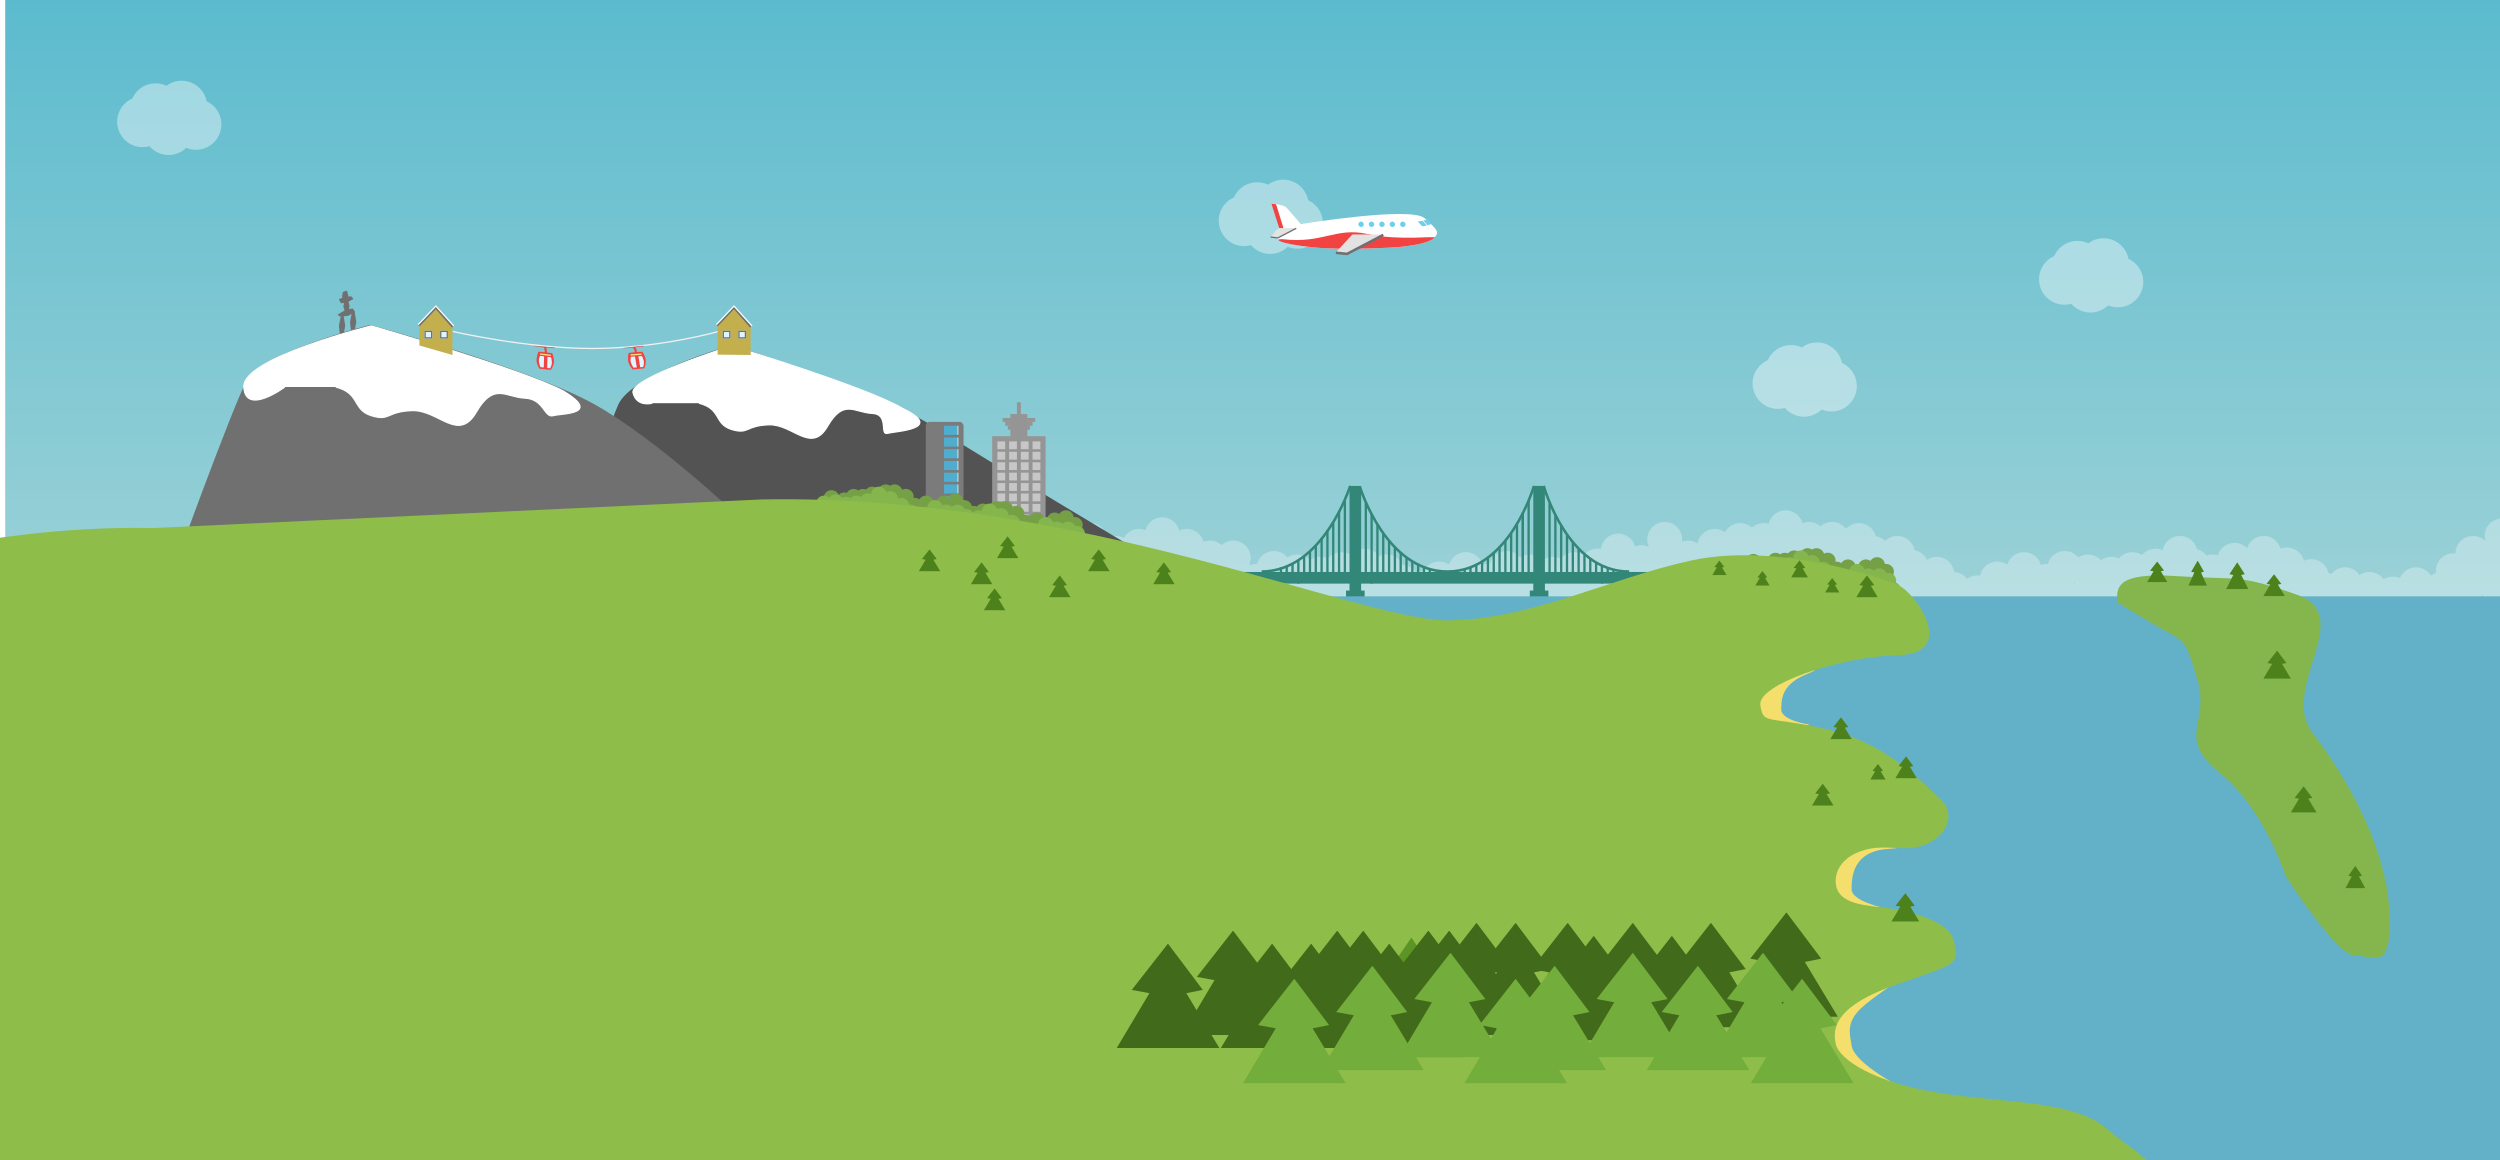 <svg xmlns="http://www.w3.org/2000/svg" xmlns:xlink="http://www.w3.org/1999/xlink" viewBox="0 0 1920 891" class="hero">
  <defs>
    <style>
      .hero .cls-1, .hero .cls-11, .hero .cls-30, .hero .cls-31, .hero .cls-34, .hero .cls-36, .hero .cls-4 {
        fill: none;
      }

      .hero .cls-2 {
        clip-path: url(#clip-hero);
      }

      .hero .cls-3 {
        fill: url(#linear-gradient);
      }

      .hero .cls-4 {
        stroke: #f2f0f0;
      }

      .hero .cls-5 {
        opacity: 0.3;
      }

      .hero .cls-26, .hero .cls-6, .hero .cls-8 {
        fill: #fff;
      }

      .hero .cls-7 {
        fill: #535353;
      }

      .hero .cls-36, .hero .cls-8 {
        stroke: #fff;
      }

      .hero .cls-9 {
        fill: #707070;
      }

      .hero .cls-10 {
        fill: #338778;
      }

      .hero .cls-11 {
        stroke: #338778;
      }

      .hero .cls-11, .hero .cls-30 {
        stroke-width: 2px;
      }

      .hero .cls-12 {
        fill: #7b7b7b;
      }

      .hero .cls-13 {
        clip-path: url(#clip-path);
      }

      .hero .cls-14 {
        fill: url(#linear-gradient-2);
      }

      .hero .cls-15 {
        fill: #959595;
      }

      .hero .cls-16 {
        clip-path: url(#clip-path-2);
      }

      .hero .cls-17 {
        fill: #c7c7c7;
      }

      .hero .cls-18 {
        fill: #75a046;
      }

      .hero .cls-19 {
        fill: #84b64d;
      }

      .hero .cls-20 {
        fill: #63b1c8;
      }

      .hero .cls-21 {
        fill: #f4df6d;
      }

      .hero .cls-22 {
        fill: #8fbd49;
      }

      .hero .cls-23 {
        fill: #4d811b;
      }

      .hero .cls-24 {
        fill: #5c9525;
      }

      .hero .cls-25 {
        fill: #426a1b;
      }

      .hero .cls-26 {
        opacity: 0.4;
      }

      .hero .cls-27 {
        fill: #f24343;
      }

      .hero .cls-28 {
        fill: #6ccfed;
      }

      .hero .cls-29 {
        fill: #e3e2e2;
      }

      .hero .cls-30, .hero .cls-31, .hero .cls-37 {
        stroke: #707070;
      }

      .hero .cls-32 {
        fill: #73ad3b;
      }

      .hero .cls-33, .hero .cls-37 {
        fill: #e0f5fd;
      }

      .hero .cls-34 {
        stroke: #fde07d;
      }

      .hero .cls-35 {
        fill: #c3b04d;
      }

      .hero .cls-38 {
        stroke: none;
      }
    </style>
    <linearGradient id="linear-gradient" x1="0.5" x2="0.5" y2="1" gradientUnits="objectBoundingBox">
      <stop offset="0" stop-color="#5bbbce"/>
      <stop offset="1" stop-color="#c2dfdc"/>
    </linearGradient>
    <clipPath id="clip-path">
      <rect class="cls-1" width="11" height="68"/>
    </clipPath>
    <linearGradient id="linear-gradient-2" x1="0.893" y1="0.5" x2="1" y2="0.5" gradientUnits="objectBoundingBox">
      <stop offset="0" stop-color="#4fadd0"/>
      <stop offset="1" stop-color="#e3f8ff"/>
    </linearGradient>
    <clipPath id="clip-path-2">
      <rect class="cls-1" width="33" height="68"/>
    </clipPath>
    <clipPath id="clip-hero">
      <rect width="1920" height="891"/>
    </clipPath>
  </defs>
  <g id="hero" class="cls-2">
    <rect class="cls-6" width="1920" height="891"/>
    <rect id="sky" class="cls-3" width="1920" height="742" transform="translate(4 -2)"/>
    <path id="Path_169" data-name="Path 169" class="cls-4" d="M13.5,64.5S69.886,77.632,121.02,77.632,218.037,64.5,218.037,64.5" transform="translate(334 190)"/>
    <g id="clouds-distance" class="cls-5">
      <circle id="Ellipse_19" data-name="Ellipse 19" class="cls-6" cx="13.398" cy="13.398" r="13.398" transform="translate(1907.311 413.373)"/>
      <circle id="Ellipse_20" data-name="Ellipse 20" class="cls-6" cx="13.398" cy="13.398" r="13.398" transform="translate(1903.738 435.703)"/>
      <circle id="Ellipse_21" data-name="Ellipse 21" class="cls-6" cx="13.398" cy="13.398" r="13.398" transform="translate(1889.447 424.985)"/>
      <circle id="Ellipse_22" data-name="Ellipse 22" class="cls-6" cx="13.398" cy="13.398" r="13.398" transform="translate(1880.514 438.383)"/>
      <circle id="Ellipse_23" data-name="Ellipse 23" class="cls-6" cx="13.398" cy="13.398" r="13.398" transform="translate(1861.757 439.276)"/>
      <circle id="Ellipse_24" data-name="Ellipse 24" class="cls-6" cx="13.398" cy="13.398" r="13.398" transform="translate(1870.689 424.985)"/>
      <circle id="Ellipse_25" data-name="Ellipse 25" class="cls-6" cx="13.398" cy="13.398" r="13.398" transform="translate(1885.874 411.587)"/>
      <circle id="Ellipse_26" data-name="Ellipse 26" class="cls-6" cx="13.398" cy="13.398" r="13.398" transform="translate(1842.106 435.703)"/>
      <circle id="Ellipse_27" data-name="Ellipse 27" class="cls-6" cx="13.398" cy="13.398" r="13.398" transform="translate(1908.204 398.189)"/>
      <circle id="Ellipse_28" data-name="Ellipse 28" class="cls-6" cx="13.398" cy="13.398" r="13.398" transform="translate(1824.242 442.849)"/>
      <circle id="Ellipse_29" data-name="Ellipse 29" class="cls-6" cx="13.398" cy="13.398" r="13.398" transform="translate(1806.378 439.276)"/>
      <circle id="Ellipse_30" data-name="Ellipse 30" class="cls-6" cx="13.398" cy="13.398" r="13.398" transform="translate(1787.621 435.703)"/>
      <circle id="Ellipse_31" data-name="Ellipse 31" class="cls-6" cx="13.398" cy="13.398" r="13.398" transform="translate(1770.65 439.276)"/>
      <circle id="Ellipse_32" data-name="Ellipse 32" class="cls-6" cx="13.398" cy="13.398" r="13.398" transform="translate(1761.718 441.956)"/>
      <circle id="Ellipse_33" data-name="Ellipse 33" class="cls-6" cx="13.398" cy="13.398" r="13.398" transform="translate(1743.853 434.81)"/>
      <circle id="Ellipse_34" data-name="Ellipse 34" class="cls-6" cx="13.398" cy="13.398" r="13.398" transform="translate(1724.203 437.49)"/>
      <circle id="Ellipse_35" data-name="Ellipse 35" class="cls-6" cx="13.398" cy="13.398" r="13.398" transform="translate(1706.338 434.81)"/>
      <circle id="Ellipse_36" data-name="Ellipse 36" class="cls-6" cx="13.398" cy="13.398" r="13.398" transform="translate(1688.474 438.383)"/>
      <circle id="Ellipse_37" data-name="Ellipse 37" class="cls-6" cx="13.398" cy="13.398" r="13.398" transform="translate(1670.61 433.917)"/>
      <circle id="Ellipse_38" data-name="Ellipse 38" class="cls-6" cx="13.398" cy="13.398" r="13.398" transform="translate(1658.998 425.878)"/>
      <circle id="Ellipse_39" data-name="Ellipse 39" class="cls-6" cx="13.398" cy="13.398" r="13.398" transform="translate(1642.027 421.412)"/>
      <circle id="Ellipse_40" data-name="Ellipse 40" class="cls-6" cx="13.398" cy="13.398" r="13.398" transform="translate(1647.387 443.742)"/>
      <circle id="Ellipse_41" data-name="Ellipse 41" class="cls-6" cx="13.398" cy="13.398" r="13.398" transform="translate(1628.629 443.742)"/>
      <circle id="Ellipse_42" data-name="Ellipse 42" class="cls-6" cx="13.398" cy="13.398" r="13.398" transform="translate(1624.163 424.092)"/>
      <circle id="Ellipse_43" data-name="Ellipse 43" class="cls-6" cx="13.398" cy="13.398" r="13.398" transform="translate(1608.085 427.665)"/>
      <circle id="Ellipse_44" data-name="Ellipse 44" class="cls-6" cx="13.398" cy="13.398" r="13.398" transform="translate(1608.085 445.529)"/>
      <circle id="Ellipse_45" data-name="Ellipse 45" class="cls-6" cx="13.398" cy="13.398" r="13.398" transform="translate(1590.221 443.742)"/>
      <circle id="Ellipse_46" data-name="Ellipse 46" class="cls-6" cx="13.398" cy="13.398" r="13.398" transform="translate(1590.221 425.878)"/>
      <circle id="Ellipse_47" data-name="Ellipse 47" class="cls-6" cx="13.398" cy="13.398" r="13.398" transform="translate(1572.357 423.198)"/>
      <circle id="Ellipse_48" data-name="Ellipse 48" class="cls-6" cx="13.398" cy="13.398" r="13.398" transform="translate(1567.891 441.956)"/>
      <circle id="Ellipse_49" data-name="Ellipse 49" class="cls-6" cx="13.398" cy="13.398" r="13.398" transform="translate(1558.959 433.024)"/>
      <circle id="Ellipse_50" data-name="Ellipse 50" class="cls-6" cx="13.398" cy="13.398" r="13.398" transform="translate(1541.095 424.092)"/>
      <circle id="Ellipse_51" data-name="Ellipse 51" class="cls-6" cx="13.398" cy="13.398" r="13.398" transform="translate(1541.095 441.956)"/>
      <circle id="Ellipse_52" data-name="Ellipse 52" class="cls-6" cx="13.398" cy="13.398" r="13.398" transform="translate(1523.231 441.956)"/>
      <circle id="Ellipse_53" data-name="Ellipse 53" class="cls-6" cx="13.398" cy="13.398" r="13.398" transform="translate(1505.366 441.956)"/>
      <circle id="Ellipse_54" data-name="Ellipse 54" class="cls-6" cx="13.398" cy="13.398" r="13.398" transform="translate(1520.551 431.237)"/>
      <circle id="Ellipse_55" data-name="Ellipse 55" class="cls-6" cx="13.398" cy="13.398" r="13.398" transform="translate(1486.609 439.276)"/>
      <circle id="Ellipse_232" data-name="Ellipse 232" class="cls-6" cx="13.398" cy="13.398" r="13.398" transform="translate(1474.104 427.665)"/>
      <circle id="Ellipse_233" data-name="Ellipse 233" class="cls-6" cx="13.398" cy="13.398" r="13.398" transform="translate(1454.453 422.305)"/>
      <circle id="Ellipse_234" data-name="Ellipse 234" class="cls-6" cx="13.398" cy="13.398" r="13.398" transform="translate(1434.803 422.305)"/>
      <circle id="Ellipse_235" data-name="Ellipse 235" class="cls-6" cx="13.398" cy="13.398" r="13.398" transform="translate(1443.735 411.587)"/>
      <circle id="Ellipse_236" data-name="Ellipse 236" class="cls-6" cx="13.398" cy="13.398" r="13.398" transform="translate(1424.978 411.587)"/>
      <circle id="Ellipse_237" data-name="Ellipse 237" class="cls-6" cx="13.398" cy="13.398" r="13.398" transform="translate(1407.114 420.519)"/>
      <circle id="Ellipse_238" data-name="Ellipse 238" class="cls-6" cx="13.398" cy="13.398" r="13.398" transform="translate(1414.259 401.761)"/>
      <circle id="Ellipse_239" data-name="Ellipse 239" class="cls-6" cx="13.398" cy="13.398" r="13.398" transform="translate(1394.608 410.694)"/>
      <circle id="Ellipse_240" data-name="Ellipse 240" class="cls-6" cx="13.398" cy="13.398" r="13.398" transform="translate(1323.152 401.761)"/>
      <circle id="Ellipse_241" data-name="Ellipse 241" class="cls-6" cx="13.398" cy="13.398" r="13.398" transform="translate(1341.016 410.694)"/>
      <circle id="Ellipse_242" data-name="Ellipse 242" class="cls-6" cx="13.398" cy="13.398" r="13.398" transform="translate(1358.88 410.694)"/>
      <circle id="Ellipse_243" data-name="Ellipse 243" class="cls-6" cx="13.398" cy="13.398" r="13.398" transform="translate(1341.016 401.761)"/>
      <circle id="Ellipse_244" data-name="Ellipse 244" class="cls-6" cx="13.398" cy="13.398" r="13.398" transform="translate(1377.637 410.694)"/>
      <circle id="Ellipse_245" data-name="Ellipse 245" class="cls-6" cx="13.398" cy="13.398" r="13.398" transform="translate(1393.715 400.868)"/>
      <circle id="Ellipse_246" data-name="Ellipse 246" class="cls-6" cx="13.398" cy="13.398" r="13.398" transform="translate(1375.851 400.868)"/>
      <circle id="Ellipse_247" data-name="Ellipse 247" class="cls-6" cx="13.398" cy="13.398" r="13.398" transform="translate(1357.987 391.936)"/>
      <circle id="Ellipse_56" data-name="Ellipse 56" class="cls-6" cx="13.398" cy="13.398" r="13.398" transform="translate(1466.958 441.956)"/>
      <circle id="Ellipse_57" data-name="Ellipse 57" class="cls-6" cx="13.398" cy="13.398" r="13.398" transform="translate(1449.094 438.383)"/>
      <circle id="Ellipse_58" data-name="Ellipse 58" class="cls-6" cx="13.398" cy="13.398" r="13.398" transform="translate(1431.23 447.315)"/>
      <circle id="Ellipse_59" data-name="Ellipse 59" class="cls-6" cx="13.398" cy="13.398" r="13.398" transform="translate(1413.366 438.383)"/>
      <circle id="Ellipse_60" data-name="Ellipse 60" class="cls-6" cx="13.398" cy="13.398" r="13.398" transform="translate(1395.502 447.315)"/>
      <circle id="Ellipse_61" data-name="Ellipse 61" class="cls-6" cx="13.398" cy="13.398" r="13.398" transform="translate(1377.637 444.635)"/>
      <circle id="Ellipse_62" data-name="Ellipse 62" class="cls-6" cx="13.398" cy="13.398" r="13.398" transform="translate(1359.773 435.703)"/>
      <circle id="Ellipse_63" data-name="Ellipse 63" class="cls-6" cx="13.398" cy="13.398" r="13.398" transform="translate(1341.909 444.635)"/>
      <circle id="Ellipse_64" data-name="Ellipse 64" class="cls-6" cx="13.398" cy="13.398" r="13.398" transform="translate(1328.511 438.383)"/>
      <circle id="Ellipse_65" data-name="Ellipse 65" class="cls-6" cx="13.398" cy="13.398" r="13.398" transform="translate(1309.754 445.529)"/>
      <circle id="Ellipse_66" data-name="Ellipse 66" class="cls-6" cx="13.398" cy="13.398" r="13.398" transform="translate(1332.977 441.956)"/>
      <circle id="Ellipse_67" data-name="Ellipse 67" class="cls-6" cx="13.398" cy="13.398" r="13.398" transform="translate(1315.113 434.81)"/>
      <circle id="Ellipse_68" data-name="Ellipse 68" class="cls-6" cx="13.398" cy="13.398" r="13.398" transform="translate(1295.462 437.49)"/>
      <circle id="Ellipse_69" data-name="Ellipse 69" class="cls-6" cx="13.398" cy="13.398" r="13.398" transform="translate(1277.598 434.81)"/>
      <circle id="Ellipse_70" data-name="Ellipse 70" class="cls-6" cx="13.398" cy="13.398" r="13.398" transform="translate(1259.734 438.383)"/>
      <circle id="Ellipse_71" data-name="Ellipse 71" class="cls-6" cx="13.398" cy="13.398" r="13.398" transform="translate(1241.87 433.917)"/>
      <circle id="Ellipse_72" data-name="Ellipse 72" class="cls-6" cx="13.398" cy="13.398" r="13.398" transform="translate(1230.258 425.878)"/>
      <circle id="Ellipse_73" data-name="Ellipse 73" class="cls-6" cx="13.398" cy="13.398" r="13.398" transform="translate(1213.287 421.412)"/>
      <circle id="Ellipse_74" data-name="Ellipse 74" class="cls-6" cx="13.398" cy="13.398" r="13.398" transform="translate(1218.646 443.742)"/>
      <circle id="Ellipse_75" data-name="Ellipse 75" class="cls-6" cx="13.398" cy="13.398" r="13.398" transform="translate(1199.889 443.742)"/>
      <circle id="Ellipse_76" data-name="Ellipse 76" class="cls-6" cx="13.398" cy="13.398" r="13.398" transform="translate(1195.423 424.092)"/>
      <circle id="Ellipse_77" data-name="Ellipse 77" class="cls-6" cx="13.398" cy="13.398" r="13.398" transform="translate(1179.345 427.665)"/>
      <circle id="Ellipse_78" data-name="Ellipse 78" class="cls-6" cx="13.398" cy="13.398" r="13.398" transform="translate(1179.345 445.529)"/>
      <circle id="Ellipse_79" data-name="Ellipse 79" class="cls-6" cx="13.398" cy="13.398" r="13.398" transform="translate(1161.481 443.742)"/>
      <circle id="Ellipse_80" data-name="Ellipse 80" class="cls-6" cx="13.398" cy="13.398" r="13.398" transform="translate(1161.481 425.878)"/>
      <circle id="Ellipse_81" data-name="Ellipse 81" class="cls-6" cx="13.398" cy="13.398" r="13.398" transform="translate(1143.617 423.198)"/>
      <circle id="Ellipse_82" data-name="Ellipse 82" class="cls-6" cx="13.398" cy="13.398" r="13.398" transform="translate(1139.151 441.956)"/>
      <circle id="Ellipse_83" data-name="Ellipse 83" class="cls-6" cx="13.398" cy="13.398" r="13.398" transform="translate(1130.219 433.024)"/>
      <circle id="Ellipse_84" data-name="Ellipse 84" class="cls-6" cx="13.398" cy="13.398" r="13.398" transform="translate(1112.354 424.092)"/>
      <circle id="Ellipse_85" data-name="Ellipse 85" class="cls-6" cx="13.398" cy="13.398" r="13.398" transform="translate(1112.354 441.956)"/>
      <circle id="Ellipse_86" data-name="Ellipse 86" class="cls-6" cx="13.398" cy="13.398" r="13.398" transform="translate(1094.49 441.956)"/>
      <circle id="Ellipse_87" data-name="Ellipse 87" class="cls-6" cx="13.398" cy="13.398" r="13.398" transform="translate(1076.626 441.956)"/>
      <circle id="Ellipse_88" data-name="Ellipse 88" class="cls-6" cx="13.398" cy="13.398" r="13.398" transform="translate(1091.811 431.237)"/>
      <circle id="Ellipse_89" data-name="Ellipse 89" class="cls-6" cx="13.398" cy="13.398" r="13.398" transform="translate(1057.869 439.276)"/>
      <circle id="Ellipse_90" data-name="Ellipse 90" class="cls-6" cx="13.398" cy="13.398" r="13.398" transform="translate(1038.218 441.956)"/>
      <circle id="Ellipse_91" data-name="Ellipse 91" class="cls-6" cx="13.398" cy="13.398" r="13.398" transform="translate(1020.354 438.383)"/>
      <circle id="Ellipse_92" data-name="Ellipse 92" class="cls-6" cx="13.398" cy="13.398" r="13.398" transform="translate(1002.49 447.315)"/>
      <circle id="Ellipse_93" data-name="Ellipse 93" class="cls-6" cx="13.398" cy="13.398" r="13.398" transform="translate(984.625 438.383)"/>
      <circle id="Ellipse_94" data-name="Ellipse 94" class="cls-6" cx="13.398" cy="13.398" r="13.398" transform="translate(966.761 447.315)"/>
      <circle id="Ellipse_95" data-name="Ellipse 95" class="cls-6" cx="13.398" cy="13.398" r="13.398" transform="translate(948.897 444.635)"/>
      <circle id="Ellipse_96" data-name="Ellipse 96" class="cls-6" cx="13.398" cy="13.398" r="13.398" transform="translate(931.033 435.703)"/>
      <circle id="Ellipse_97" data-name="Ellipse 97" class="cls-6" cx="13.398" cy="13.398" r="13.398" transform="translate(913.169 444.635)"/>
      <circle id="Ellipse_98" data-name="Ellipse 98" class="cls-6" cx="13.398" cy="13.398" r="13.398" transform="translate(899.771 438.383)"/>
      <circle id="Ellipse_99" data-name="Ellipse 99" class="cls-6" cx="13.398" cy="13.398" r="13.398" transform="translate(881.013 445.529)"/>
      <circle id="Ellipse_100" data-name="Ellipse 100" class="cls-6" cx="13.398" cy="13.398" r="13.398" transform="translate(1154.335 441.956)"/>
      <circle id="Ellipse_101" data-name="Ellipse 101" class="cls-6" cx="13.398" cy="13.398" r="13.398" transform="translate(1136.471 434.81)"/>
      <circle id="Ellipse_102" data-name="Ellipse 102" class="cls-6" cx="13.398" cy="13.398" r="13.398" transform="translate(1116.82 437.49)"/>
      <circle id="Ellipse_103" data-name="Ellipse 103" class="cls-6" cx="13.398" cy="13.398" r="13.398" transform="translate(1098.956 434.81)"/>
      <circle id="Ellipse_104" data-name="Ellipse 104" class="cls-6" cx="13.398" cy="13.398" r="13.398" transform="translate(1081.092 438.383)"/>
      <circle id="Ellipse_105" data-name="Ellipse 105" class="cls-6" cx="13.398" cy="13.398" r="13.398" transform="translate(1063.228 433.917)"/>
      <circle id="Ellipse_106" data-name="Ellipse 106" class="cls-6" cx="13.398" cy="13.398" r="13.398" transform="translate(1051.616 425.878)"/>
      <circle id="Ellipse_107" data-name="Ellipse 107" class="cls-6" cx="13.398" cy="13.398" r="13.398" transform="translate(1034.645 421.412)"/>
      <circle id="Ellipse_108" data-name="Ellipse 108" class="cls-6" cx="13.398" cy="13.398" r="13.398" transform="translate(1040.004 443.742)"/>
      <circle id="Ellipse_109" data-name="Ellipse 109" class="cls-6" cx="13.398" cy="13.398" r="13.398" transform="translate(1021.247 443.742)"/>
      <circle id="Ellipse_110" data-name="Ellipse 110" class="cls-6" cx="13.398" cy="13.398" r="13.398" transform="translate(1016.781 424.092)"/>
      <circle id="Ellipse_111" data-name="Ellipse 111" class="cls-6" cx="13.398" cy="13.398" r="13.398" transform="translate(1000.703 427.665)"/>
      <circle id="Ellipse_112" data-name="Ellipse 112" class="cls-6" cx="13.398" cy="13.398" r="13.398" transform="translate(1000.703 445.529)"/>
      <circle id="Ellipse_113" data-name="Ellipse 113" class="cls-6" cx="13.398" cy="13.398" r="13.398" transform="translate(982.839 443.742)"/>
      <circle id="Ellipse_114" data-name="Ellipse 114" class="cls-6" cx="13.398" cy="13.398" r="13.398" transform="translate(982.839 425.878)"/>
      <circle id="Ellipse_115" data-name="Ellipse 115" class="cls-6" cx="13.398" cy="13.398" r="13.398" transform="translate(964.975 423.198)"/>
      <circle id="Ellipse_116" data-name="Ellipse 116" class="cls-6" cx="13.398" cy="13.398" r="13.398" transform="translate(960.509 441.956)"/>
      <circle id="Ellipse_117" data-name="Ellipse 117" class="cls-6" cx="13.398" cy="13.398" r="13.398" transform="translate(951.577 433.024)"/>
      <circle id="Ellipse_118" data-name="Ellipse 118" class="cls-6" cx="13.398" cy="13.398" r="13.398" transform="translate(933.713 424.092)"/>
      <circle id="Ellipse_248" data-name="Ellipse 248" class="cls-6" cx="13.398" cy="13.398" r="13.398" transform="translate(915.848 415.16)"/>
      <circle id="Ellipse_249" data-name="Ellipse 249" class="cls-6" cx="13.398" cy="13.398" r="13.398" transform="translate(933.713 415.16)"/>
      <circle id="Ellipse_250" data-name="Ellipse 250" class="cls-6" cx="13.398" cy="13.398" r="13.398" transform="translate(897.984 424.092)"/>
      <circle id="Ellipse_251" data-name="Ellipse 251" class="cls-6" cx="13.398" cy="13.398" r="13.398" transform="translate(897.984 406.228)"/>
      <circle id="Ellipse_252" data-name="Ellipse 252" class="cls-6" cx="13.398" cy="13.398" r="13.398" transform="translate(880.12 415.16)"/>
      <circle id="Ellipse_253" data-name="Ellipse 253" class="cls-6" cx="13.398" cy="13.398" r="13.398" transform="translate(861.363 406.228)"/>
      <circle id="Ellipse_254" data-name="Ellipse 254" class="cls-6" cx="13.398" cy="13.398" r="13.398" transform="translate(879.227 397.295)"/>
      <circle id="Ellipse_255" data-name="Ellipse 255" class="cls-6" cx="13.398" cy="13.398" r="13.398" transform="translate(843.498 411.587)"/>
      <circle id="Ellipse_257" data-name="Ellipse 257" class="cls-6" cx="13.398" cy="13.398" r="13.398" transform="translate(823.498 401.587)"/>
      <circle id="Ellipse_258" data-name="Ellipse 258" class="cls-6" cx="13.398" cy="13.398" r="13.398" transform="translate(798.498 402.587)"/>
      <circle id="Ellipse_259" data-name="Ellipse 259" class="cls-6" cx="13.398" cy="13.398" r="13.398" transform="translate(775.498 390.587)"/>
      <circle id="Ellipse_260" data-name="Ellipse 260" class="cls-6" cx="13.398" cy="13.398" r="13.398" transform="translate(807.498 393.587)"/>
      <circle id="Ellipse_261" data-name="Ellipse 261" class="cls-6" cx="13.398" cy="13.398" r="13.398" transform="translate(789.498 394.587)"/>
      <circle id="Ellipse_262" data-name="Ellipse 262" class="cls-6" cx="13.398" cy="13.398" r="13.398" transform="translate(790.498 383.587)"/>
      <circle id="Ellipse_263" data-name="Ellipse 263" class="cls-6" cx="13.398" cy="13.398" r="13.398" transform="translate(755.498 386.587)"/>
      <circle id="Ellipse_119" data-name="Ellipse 119" class="cls-6" cx="13.398" cy="13.398" r="13.398" transform="translate(933.713 441.956)"/>
      <circle id="Ellipse_120" data-name="Ellipse 120" class="cls-6" cx="13.398" cy="13.398" r="13.398" transform="translate(915.848 441.956)"/>
      <circle id="Ellipse_121" data-name="Ellipse 121" class="cls-6" cx="13.398" cy="13.398" r="13.398" transform="translate(897.984 441.956)"/>
      <circle id="Ellipse_122" data-name="Ellipse 122" class="cls-6" cx="13.398" cy="13.398" r="13.398" transform="translate(913.169 431.237)"/>
      <circle id="Ellipse_123" data-name="Ellipse 123" class="cls-6" cx="13.398" cy="13.398" r="13.398" transform="translate(879.227 439.276)"/>
      <circle id="Ellipse_124" data-name="Ellipse 124" class="cls-6" cx="13.398" cy="13.398" r="13.398" transform="translate(859.576 441.956)"/>
      <circle id="Ellipse_125" data-name="Ellipse 125" class="cls-6" cx="13.398" cy="13.398" r="13.398" transform="translate(841.712 438.383)"/>
      <circle id="Ellipse_126" data-name="Ellipse 126" class="cls-6" cx="13.398" cy="13.398" r="13.398" transform="translate(823.848 447.315)"/>
      <circle id="Ellipse_127" data-name="Ellipse 127" class="cls-6" cx="13.398" cy="13.398" r="13.398" transform="translate(805.984 438.383)"/>
      <circle id="Ellipse_128" data-name="Ellipse 128" class="cls-6" cx="13.398" cy="13.398" r="13.398" transform="translate(788.119 447.315)"/>
      <circle id="Ellipse_129" data-name="Ellipse 129" class="cls-6" cx="13.398" cy="13.398" r="13.398" transform="translate(770.255 444.635)"/>
      <circle id="Ellipse_130" data-name="Ellipse 130" class="cls-6" cx="13.398" cy="13.398" r="13.398" transform="translate(752.391 435.703)"/>
      <circle id="Ellipse_131" data-name="Ellipse 131" class="cls-6" cx="13.398" cy="13.398" r="13.398" transform="translate(734.527 444.635)"/>
      <circle id="Ellipse_132" data-name="Ellipse 132" class="cls-6" cx="13.398" cy="13.398" r="13.398" transform="translate(721.129 438.383)"/>
      <circle id="Ellipse_133" data-name="Ellipse 133" class="cls-6" cx="13.398" cy="13.398" r="13.398" transform="translate(702.371 445.529)"/>
      <circle id="Ellipse_134" data-name="Ellipse 134" class="cls-6" cx="13.398" cy="13.398" r="13.398" transform="translate(434.766 445.529)"/>
      <circle id="Ellipse_135" data-name="Ellipse 135" class="cls-6" cx="13.398" cy="13.398" r="13.398" transform="translate(443.698 436.597)"/>
      <circle id="Ellipse_136" data-name="Ellipse 136" class="cls-6" cx="13.398" cy="13.398" r="13.398" transform="translate(461.562 427.665)"/>
      <circle id="Ellipse_137" data-name="Ellipse 137" class="cls-6" cx="13.398" cy="13.398" r="13.398" transform="translate(461.562 445.529)"/>
      <circle id="Ellipse_138" data-name="Ellipse 138" class="cls-6" cx="13.398" cy="13.398" r="13.398" transform="translate(195.903 416.946)"/>
      <circle id="Ellipse_139" data-name="Ellipse 139" class="cls-6" cx="13.398" cy="13.398" r="13.398" transform="translate(199.476 439.276)"/>
      <circle id="Ellipse_140" data-name="Ellipse 140" class="cls-6" cx="13.398" cy="13.398" r="13.398" transform="translate(213.767 428.558)"/>
      <circle id="Ellipse_141" data-name="Ellipse 141" class="cls-6" cx="13.398" cy="13.398" r="13.398" transform="translate(222.699 441.956)"/>
      <circle id="Ellipse_142" data-name="Ellipse 142" class="cls-6" cx="13.398" cy="13.398" r="13.398" transform="translate(250.008 442.849)"/>
      <circle id="Ellipse_143" data-name="Ellipse 143" class="cls-6" cx="13.398" cy="13.398" r="13.398" transform="translate(232.525 428.558)"/>
      <circle id="Ellipse_144" data-name="Ellipse 144" class="cls-6" cx="13.398" cy="13.398" r="13.398" transform="translate(217.34 415.16)"/>
      <circle id="Ellipse_145" data-name="Ellipse 145" class="cls-6" cx="13.398" cy="13.398" r="13.398" transform="translate(243.002 439.276)"/>
      <circle id="Ellipse_147" data-name="Ellipse 147" class="cls-6" cx="13.398" cy="13.398" r="13.398" transform="translate(255.973 446.422)"/>
      <circle id="Ellipse_148" data-name="Ellipse 148" class="cls-6" cx="13.398" cy="13.398" r="13.398" transform="translate(268.944 442.849)"/>
      <circle id="Ellipse_149" data-name="Ellipse 149" class="cls-6" cx="13.398" cy="13.398" r="13.398" transform="translate(282.564 439.276)"/>
      <circle id="Ellipse_150" data-name="Ellipse 150" class="cls-6" cx="13.398" cy="13.398" r="13.398" transform="translate(294.886 442.849)"/>
      <circle id="Ellipse_151" data-name="Ellipse 151" class="cls-6" cx="13.398" cy="13.398" r="13.398" transform="translate(301.371 445.529)"/>
      <circle id="Ellipse_152" data-name="Ellipse 152" class="cls-6" cx="13.398" cy="13.398" r="13.398" transform="translate(314.342 438.383)"/>
      <circle id="Ellipse_153" data-name="Ellipse 153" class="cls-6" cx="13.398" cy="13.398" r="13.398" transform="translate(328.61 441.063)"/>
      <circle id="Ellipse_154" data-name="Ellipse 154" class="cls-6" cx="13.398" cy="13.398" r="13.398" transform="translate(341.581 438.383)"/>
      <circle id="Ellipse_155" data-name="Ellipse 155" class="cls-6" cx="13.398" cy="13.398" r="13.398" transform="translate(354.552 441.956)"/>
      <circle id="Ellipse_156" data-name="Ellipse 156" class="cls-6" cx="13.398" cy="13.398" r="13.398" transform="translate(367.523 437.49)"/>
      <circle id="Ellipse_157" data-name="Ellipse 157" class="cls-6" cx="13.398" cy="13.398" r="13.398" transform="translate(375.954 429.451)"/>
      <circle id="Ellipse_158" data-name="Ellipse 158" class="cls-6" cx="13.398" cy="13.398" r="13.398" transform="translate(388.276 424.985)"/>
      <circle id="Ellipse_159" data-name="Ellipse 159" class="cls-6" cx="13.398" cy="13.398" r="13.398" transform="translate(384.385 447.315)"/>
      <circle id="Ellipse_160" data-name="Ellipse 160" class="cls-6" cx="13.398" cy="13.398" r="13.398" transform="translate(398.004 447.315)"/>
      <circle id="Ellipse_161" data-name="Ellipse 161" class="cls-6" cx="13.398" cy="13.398" r="13.398" transform="translate(401.247 427.665)"/>
      <circle id="Ellipse_162" data-name="Ellipse 162" class="cls-6" cx="13.398" cy="13.398" r="13.398" transform="translate(412.921 431.237)"/>
      <circle id="Ellipse_163" data-name="Ellipse 163" class="cls-6" cx="13.398" cy="13.398" r="13.398" transform="translate(412.921 449.102)"/>
      <circle id="Ellipse_164" data-name="Ellipse 164" class="cls-6" cx="13.398" cy="13.398" r="13.398" transform="translate(403.391 447.315)"/>
      <circle id="Ellipse_165" data-name="Ellipse 165" class="cls-6" cx="13.398" cy="13.398" r="13.398" transform="translate(403.391 429.451)"/>
      <circle id="Ellipse_166" data-name="Ellipse 166" class="cls-6" cx="13.398" cy="13.398" r="13.398" transform="translate(430.299 426.771)"/>
      <circle id="Ellipse_167" data-name="Ellipse 167" class="cls-6" cx="13.398" cy="13.398" r="13.398" transform="translate(698.799 441.956)"/>
      <circle id="Ellipse_168" data-name="Ellipse 168" class="cls-6" cx="13.398" cy="13.398" r="13.398" transform="translate(680.934 438.383)"/>
      <circle id="Ellipse_169" data-name="Ellipse 169" class="cls-6" cx="13.398" cy="13.398" r="13.398" transform="translate(663.07 447.315)"/>
      <circle id="Ellipse_170" data-name="Ellipse 170" class="cls-6" cx="13.398" cy="13.398" r="13.398" transform="translate(645.206 438.383)"/>
      <circle id="Ellipse_171" data-name="Ellipse 171" class="cls-6" cx="13.398" cy="13.398" r="13.398" transform="translate(627.342 447.315)"/>
      <circle id="Ellipse_172" data-name="Ellipse 172" class="cls-6" cx="13.398" cy="13.398" r="13.398" transform="translate(609.478 444.635)"/>
      <circle id="Ellipse_173" data-name="Ellipse 173" class="cls-6" cx="13.398" cy="13.398" r="13.398" transform="translate(591.613 435.703)"/>
      <circle id="Ellipse_174" data-name="Ellipse 174" class="cls-6" cx="13.398" cy="13.398" r="13.398" transform="translate(573.749 444.635)"/>
      <circle id="Ellipse_175" data-name="Ellipse 175" class="cls-6" cx="13.398" cy="13.398" r="13.398" transform="translate(560.351 438.383)"/>
      <circle id="Ellipse_176" data-name="Ellipse 176" class="cls-6" cx="13.398" cy="13.398" r="13.398" transform="translate(541.594 445.529)"/>
      <circle id="Ellipse_177" data-name="Ellipse 177" class="cls-6" cx="13.398" cy="13.398" r="13.398" transform="translate(540.701 441.956)"/>
      <circle id="Ellipse_178" data-name="Ellipse 178" class="cls-6" cx="13.398" cy="13.398" r="13.398" transform="translate(522.836 433.024)"/>
      <circle id="Ellipse_179" data-name="Ellipse 179" class="cls-6" cx="13.398" cy="13.398" r="13.398" transform="translate(504.972 441.956)"/>
      <circle id="Ellipse_180" data-name="Ellipse 180" class="cls-6" cx="13.398" cy="13.398" r="13.398" transform="translate(491.574 435.703)"/>
      <circle id="Ellipse_181" data-name="Ellipse 181" class="cls-6" cx="13.398" cy="13.398" r="13.398" transform="translate(472.817 442.849)"/>
      <circle id="Ellipse_182" data-name="Ellipse 182" class="cls-6" cx="13.398" cy="13.398" r="13.398" transform="translate(1685.795 425.878)"/>
      <circle id="Ellipse_183" data-name="Ellipse 183" class="cls-6" cx="13.398" cy="13.398" r="13.398" transform="translate(1721.523 425.878)"/>
      <circle id="Ellipse_184" data-name="Ellipse 184" class="cls-6" cx="13.398" cy="13.398" r="13.398" transform="translate(1702.766 416.946)"/>
      <circle id="Ellipse_185" data-name="Ellipse 185" class="cls-6" cx="13.398" cy="13.398" r="13.398" transform="translate(1670.61 421.412)"/>
      <circle id="Ellipse_186" data-name="Ellipse 186" class="cls-6" cx="13.398" cy="13.398" r="13.398" transform="translate(1761.718 429.451)"/>
      <circle id="Ellipse_187" data-name="Ellipse 187" class="cls-6" cx="13.398" cy="13.398" r="13.398" transform="translate(1742.96 420.519)"/>
      <circle id="Ellipse_188" data-name="Ellipse 188" class="cls-6" cx="13.398" cy="13.398" r="13.398" transform="translate(1725.096 411.587)"/>
      <circle id="Ellipse_189" data-name="Ellipse 189" class="cls-6" cx="13.398" cy="13.398" r="13.398" transform="translate(1660.785 411.587)"/>
      <circle id="Ellipse_190" data-name="Ellipse 190" class="cls-6" cx="13.398" cy="13.398" r="13.398" transform="translate(1341.909 425.878)"/>
      <circle id="Ellipse_191" data-name="Ellipse 191" class="cls-6" cx="13.398" cy="13.398" r="13.398" transform="translate(1324.045 416.946)"/>
      <circle id="Ellipse_192" data-name="Ellipse 192" class="cls-6" cx="13.398" cy="13.398" r="13.398" transform="translate(1302.608 424.092)"/>
      <circle id="Ellipse_193" data-name="Ellipse 193" class="cls-6" cx="13.398" cy="13.398" r="13.398" transform="translate(1282.957 415.16)"/>
      <circle id="Ellipse_194" data-name="Ellipse 194" class="cls-6" cx="13.398" cy="13.398" r="13.398" transform="translate(1303.501 406.228)"/>
      <circle id="Ellipse_195" data-name="Ellipse 195" class="cls-6" cx="13.398" cy="13.398" r="13.398" transform="translate(1265.093 418.732)"/>
      <circle id="Ellipse_196" data-name="Ellipse 196" class="cls-6" cx="13.398" cy="13.398" r="13.398" transform="translate(1247.229 418.732)"/>
      <circle id="Ellipse_197" data-name="Ellipse 197" class="cls-6" cx="13.398" cy="13.398" r="13.398" transform="translate(1229.365 409.8)"/>
      <circle id="Ellipse_198" data-name="Ellipse 198" class="cls-6" cx="13.398" cy="13.398" r="13.398" transform="translate(1265.093 400.868)"/>
    </g>
    <path id="Path_41" data-name="Path 41" class="cls-7" d="M515.437,306.4S406.565,241.6,361.4,212.979s-156.733-63.6-156.733-63.6-76.431,21.816-87.156,45.732S63.417,356.323,63.417,356.323l328.7,20.78Z" transform="translate(357.318 115.622)"/>
    <path id="Path_42" data-name="Path 42" class="cls-8" d="M256.581,197.034c17.319,4.312,11.547,15.975,24.994,20.115s10.364-2.968,28.793-3.553,32.452,22.7,44.924,1.212,20.721-10.565,34.247-9.98,5.545,17.03,11.855,15.321,44.687-3.176,11.383-19.158c-26.2-15.895-131.2-47.894-131.2-47.894s-78.366,24.6-75.583,35.937,14.738,8,14.738,8" transform="translate(280.213 112.622)"/>
    <path id="Path_31" data-name="Path 31" class="cls-9" d="M502.762,298.59s-64.43-61.573-113.776-88.774-171.243-60.439-171.243-60.439-83.507,20.731-95.225,43.458-59.1,153.2-59.1,153.2l359.129,19.747Z" transform="translate(66.535 100.15)"/>
    <path id="Path_40" data-name="Path 40" class="cls-8" d="M262.561,201.011c18.922,4.711,12.616,17.454,27.307,21.978s11.323-3.242,31.458-3.882,35.457,24.807,49.082,1.324,22.64-11.543,37.417-10.9,14.8,15.329,21.693,13.461,37.5-.763,8.062-18.751C406.62,187.82,289.869,154.1,289.869,154.1s-99.141,24.509-97.876,46.914,31.4,0,31.4,0" transform="translate(-4.714 96.215)"/>
    <g id="lionsgate-bridge" transform="translate(923.887 373.179)">
      <path id="Path_2" data-name="Path 2" class="cls-10" d="M0,0H375.148V8.932H0Z" transform="translate(0 66.097)"/>
      <path id="Path_3" data-name="Path 3" class="cls-10" d="M0,0H85.748V8.932H0Z" transform="translate(262.603 0) rotate(90)"/>
      <path id="Path_4" data-name="Path 4" class="cls-10" d="M0,0H85.748V8.932H0Z" transform="translate(121.476 0) rotate(90)"/>
      <path id="Path_5" data-name="Path 5" class="cls-11" d="M570,264.893s19.822,65.075,67.361,64.876S703.615,264,703.615,264" transform="translate(-449.417 -264)"/>
      <path id="Path_6" data-name="Path 6" class="cls-11" d="M711.455,264s-20.5,65.571-68.041,65.77" transform="translate(-598.384 -264)"/>
      <path id="Path_7" data-name="Path 7" class="cls-11" d="M570,264s18.035,65.968,65.574,65.77" transform="translate(-308.29 -264)"/>
      <path id="Path_8" data-name="Path 8" class="cls-10" d="M0,0H53.593V1.786H0Z" transform="translate(105.399 19.651) rotate(90)"/>
      <path id="Path_98" data-name="Path 98" class="cls-10" d="M0,0H44.66V1.786H0Z" transform="translate(100.933 27.689) rotate(90)"/>
      <path id="Path_97" data-name="Path 97" class="cls-10" d="M0,0H57.165V1.786H0Z" transform="translate(109.865 11.612) rotate(90)"/>
      <path id="Path_9" data-name="Path 9" class="cls-10" d="M0,0H35.728V1.786H0Z" transform="translate(96.467 33.942) rotate(90)"/>
      <path id="Path_99" data-name="Path 99" class="cls-10" d="M0,0H32.156V1.786H0Z" transform="translate(92.001 40.194) rotate(90)"/>
      <path id="Path_10" data-name="Path 10" class="cls-10" d="M0,0H26.8V1.786H0Z" transform="translate(87.535 45.554) rotate(90)"/>
      <path id="Path_100" data-name="Path 100" class="cls-10" d="M0,0H21.437V1.786H0Z" transform="translate(83.068 50.02) rotate(90)"/>
      <path id="Path_11" data-name="Path 11" class="cls-10" d="M0,0H17.864V1.786H0Z" transform="translate(78.602 54.486) rotate(90)"/>
      <path id="Path_101" data-name="Path 101" class="cls-10" d="M0,0H17.864V1.786H0Z" transform="translate(74.136 57.165) rotate(90)"/>
      <path id="Path_12" data-name="Path 12" class="cls-10" d="M0,0H12.5V1.786H0Z" transform="translate(69.67 59.845) rotate(90)"/>
      <path id="Path_102" data-name="Path 102" class="cls-10" d="M0,0H12.5V1.786H0Z" transform="translate(65.204 61.631) rotate(90)"/>
      <path id="Path_13" data-name="Path 13" class="cls-10" d="M0,0H5.359V1.786H0Z" transform="translate(60.738 62.525) rotate(90)"/>
      <path id="Path_14" data-name="Path 14" class="cls-10" d="M0,0H53.593V1.786H0Z" transform="translate(130.409 21.437) rotate(90)"/>
      <path id="Path_96" data-name="Path 96" class="cls-10" d="M0,0H53.593V1.786H0Z" transform="translate(125.942 12.505) rotate(90)"/>
      <path id="Path_95" data-name="Path 95" class="cls-10" d="M0,0H44.66V1.786H0Z" transform="translate(134.875 29.476) rotate(90)"/>
      <path id="Path_15" data-name="Path 15" class="cls-10" d="M0,0H32.156V1.786H0Z" transform="translate(139.341 36.622) rotate(90)"/>
      <path id="Path_94" data-name="Path 94" class="cls-10" d="M0,0H32.156V1.786H0Z" transform="translate(143.807 41.981) rotate(90)"/>
      <path id="Path_16" data-name="Path 16" class="cls-10" d="M0,0H21.437V1.786H0Z" transform="translate(148.273 46.447) rotate(90)"/>
      <path id="Path_93" data-name="Path 93" class="cls-10" d="M0,0H21.437V1.786H0Z" transform="translate(152.739 50.913) rotate(90)"/>
      <path id="Path_17" data-name="Path 17" class="cls-10" d="M0,0H16.078V1.786H0Z" transform="translate(157.205 54.486) rotate(90)"/>
      <path id="Path_92" data-name="Path 92" class="cls-10" d="M0,0H16.078V1.786H0Z" transform="translate(161.671 58.059) rotate(90)"/>
      <path id="Path_18" data-name="Path 18" class="cls-10" d="M0,0H8.932V1.786H0Z" transform="translate(166.137 59.845) rotate(90)"/>
      <path id="Path_90" data-name="Path 90" class="cls-10" d="M0,0H8.932V1.786H0Z" transform="translate(170.603 62.525) rotate(90)"/>
      <path id="Path_91" data-name="Path 91" class="cls-10" d="M0,0H8.932V1.786H0Z" transform="translate(175.069 64.311) rotate(90)"/>
      <path id="Path_19" data-name="Path 19" class="cls-10" d="M0,0H53.593V1.786H0Z" transform="translate(246.526 20.544) rotate(90)"/>
      <path id="Path_76" data-name="Path 76" class="cls-10" d="M0,0H53.593V1.786H0Z" transform="translate(246.526 20.544) rotate(90)"/>
      <path id="Path_79" data-name="Path 79" class="cls-10" d="M0,0H55.379V1.786H0Z" transform="translate(250.992 11.612) rotate(90)"/>
      <path id="Path_83" data-name="Path 83" class="cls-10" d="M0,0H55.379V1.786H0Z" transform="translate(267.07 13.398) rotate(90)"/>
      <path id="Path_77" data-name="Path 77" class="cls-10" d="M0,0H42.874V1.786H0Z" transform="translate(242.06 29.476) rotate(90)"/>
      <path id="Path_20" data-name="Path 20" class="cls-10" d="M0,0H32.156V1.786H0Z" transform="translate(237.594 36.622) rotate(90)"/>
      <path id="Path_21" data-name="Path 21" class="cls-10" d="M0,0H21.437V1.786H0Z" transform="translate(228.662 46.447) rotate(90)"/>
      <path id="Path_80" data-name="Path 80" class="cls-10" d="M0,0H21.437V1.786H0Z" transform="translate(224.195 50.913) rotate(90)"/>
      <path id="Path_78" data-name="Path 78" class="cls-10" d="M0,0H26.8V1.786H0Z" transform="translate(233.128 41.981) rotate(90)"/>
      <path id="Path_22" data-name="Path 22" class="cls-10" d="M0,0H14.291V1.786H0Z" transform="translate(219.729 54.486) rotate(90)"/>
      <path id="Path_81" data-name="Path 81" class="cls-10" d="M0,0H14.291V1.786H0Z" transform="translate(215.263 58.059) rotate(90)"/>
      <path id="Path_23" data-name="Path 23" class="cls-10" d="M0,0H7.146V1.786H0Z" transform="translate(210.797 60.738) rotate(90)"/>
      <path id="Path_82" data-name="Path 82" class="cls-10" d="M0,0H7.146V1.786H0Z" transform="translate(206.331 62.525) rotate(90)"/>
      <path id="Path_24" data-name="Path 24" class="cls-10" d="M0,0H5.359V1.786H0Z" transform="translate(201.865 64.311) rotate(90)"/>
      <path id="Path_25" data-name="Path 25" class="cls-10" d="M0,0H44.66V1.786H0Z" transform="translate(271.536 22.33) rotate(90)"/>
      <path id="Path_26" data-name="Path 26" class="cls-10" d="M0,0H42.874V1.786H0Z" transform="translate(276.002 30.369) rotate(90)"/>
      <path id="Path_84" data-name="Path 84" class="cls-10" d="M0,0H35.728V1.786H0Z" transform="translate(280.468 37.515) rotate(90)"/>
      <path id="Path_85" data-name="Path 85" class="cls-10" d="M0,0H26.8V1.786H0Z" transform="translate(284.934 42.874) rotate(90)"/>
      <path id="Path_27" data-name="Path 27" class="cls-10" d="M0,0H21.437V1.786H0Z" transform="translate(289.4 48.233) rotate(90)"/>
      <path id="Path_28" data-name="Path 28" class="cls-10" d="M0,0H14.291V1.786H0Z" transform="translate(293.866 52.699) rotate(90)"/>
      <path id="Path_29" data-name="Path 29" class="cls-10" d="M0,0H14.291V1.786H0Z" transform="translate(298.332 55.379) rotate(90)"/>
      <path id="Path_86" data-name="Path 86" class="cls-10" d="M0,0H14.291V1.786H0Z" transform="translate(302.798 58.952) rotate(90)"/>
      <path id="Path_87" data-name="Path 87" class="cls-10" d="M0,0H14.291V1.786H0Z" transform="translate(307.264 60.738) rotate(90)"/>
      <path id="Path_88" data-name="Path 88" class="cls-10" d="M0,0H8.932V1.786H0Z" transform="translate(311.73 63.418) rotate(90)"/>
      <path id="Path_89" data-name="Path 89" class="cls-10" d="M0,0H8.932V1.786H0Z" transform="translate(316.196 64.311) rotate(90)"/>
      <rect id="Rectangle_2" data-name="Rectangle 2" class="cls-10" width="14.291" height="6.252" transform="translate(250.992 80.389)"/>
      <rect id="Rectangle_3" data-name="Rectangle 3" class="cls-10" width="14.291" height="6.252" transform="translate(109.865 80.389)"/>
    </g>
    <path id="Union_5" data-name="Union 5" class="cls-9" d="M338.966,222.266l.96-5.228-1.14-7.154,3.59-.566,2.437-1.262-1.205,6.234.652,6.093,3.214-.952.961-5.228-1.181-7.411.382-.2-1.956-2.828-2.9.487.5-2.416-.849-3.2,3.841-2.162-1.751-2.016-2.391.127.16-.771-.995-3.746-3.139.969-.657,3.39.361,1.021-2.862,1.367,1.661,2.982,2.374-.154-.544,2.808,1,2.837-5.393,3.179,2.076,1.827,1.16-.183-1,.6-1.239,6.412.652,6.092Z" transform="translate(-74.798 33.119)"/>
    <rect id="Rectangle_20" data-name="Rectangle 20" class="cls-12" width="29" height="93" rx="3" transform="translate(711 324)"/>
    <g id="Repeat_Grid_2" data-name="Repeat Grid 2" class="cls-13" transform="translate(725 327)">
      <g transform="translate(-727 -332)">
        <rect id="Rectangle_21" data-name="Rectangle 21" class="cls-14" width="11" height="7" transform="translate(727 332)"/>
      </g>
      <g transform="translate(-727 -323)">
        <rect id="Rectangle_21-2" data-name="Rectangle 21" class="cls-14" width="11" height="7" transform="translate(727 332)"/>
      </g>
      <g transform="translate(-727 -314)">
        <rect id="Rectangle_21-3" data-name="Rectangle 21" class="cls-14" width="11" height="7" transform="translate(727 332)"/>
      </g>
      <g transform="translate(-727 -305)">
        <rect id="Rectangle_21-4" data-name="Rectangle 21" class="cls-14" width="11" height="7" transform="translate(727 332)"/>
      </g>
      <g transform="translate(-727 -296)">
        <rect id="Rectangle_21-5" data-name="Rectangle 21" class="cls-14" width="11" height="7" transform="translate(727 332)"/>
      </g>
      <g transform="translate(-727 -287)">
        <rect id="Rectangle_21-6" data-name="Rectangle 21" class="cls-14" width="11" height="7" transform="translate(727 332)"/>
      </g>
      <g transform="translate(-727 -278)">
        <rect id="Rectangle_21-7" data-name="Rectangle 21" class="cls-14" width="11" height="7" transform="translate(727 332)"/>
      </g>
      <g transform="translate(-727 -269)">
        <rect id="Rectangle_21-8" data-name="Rectangle 21" class="cls-14" width="11" height="7" transform="translate(727 332)"/>
      </g>
    </g>
    <rect id="Rectangle_4" data-name="Rectangle 4" class="cls-15" width="41" height="76" transform="translate(762 335)"/>
    <rect id="Rectangle_9" data-name="Rectangle 9" class="cls-15" width="13" height="20" transform="translate(776 318)"/>
    <rect id="Rectangle_14" data-name="Rectangle 14" class="cls-15" width="3" height="20" transform="translate(781 309)"/>
    <rect id="Rectangle_10" data-name="Rectangle 10" class="cls-15" width="17" height="3" transform="translate(774 327)"/>
    <rect id="Rectangle_11" data-name="Rectangle 11" class="cls-15" width="21" height="3" transform="translate(772 324)"/>
    <rect id="Rectangle_12" data-name="Rectangle 12" class="cls-15" width="25" height="3" transform="translate(770 321)"/>
    <g id="Repeat_Grid_1" data-name="Repeat Grid 1" class="cls-16" transform="translate(766 339)">
      <g transform="translate(-766 -339)">
        <rect id="Rectangle_5" data-name="Rectangle 5" class="cls-17" width="6" height="6" transform="translate(766 339)"/>
        <rect id="Rectangle_6" data-name="Rectangle 6" class="cls-17" width="6" height="6" transform="translate(775 339)"/>
        <rect id="Rectangle_7" data-name="Rectangle 7" class="cls-17" width="6" height="6" transform="translate(784 339)"/>
        <rect id="Rectangle_8" data-name="Rectangle 8" class="cls-17" width="6" height="6" transform="translate(793 339)"/>
      </g>
      <g transform="translate(-766 -331)">
        <rect id="Rectangle_5-2" data-name="Rectangle 5" class="cls-17" width="6" height="6" transform="translate(766 339)"/>
        <rect id="Rectangle_6-2" data-name="Rectangle 6" class="cls-17" width="6" height="6" transform="translate(775 339)"/>
        <rect id="Rectangle_7-2" data-name="Rectangle 7" class="cls-17" width="6" height="6" transform="translate(784 339)"/>
        <rect id="Rectangle_8-2" data-name="Rectangle 8" class="cls-17" width="6" height="6" transform="translate(793 339)"/>
      </g>
      <g transform="translate(-766 -323)">
        <rect id="Rectangle_5-3" data-name="Rectangle 5" class="cls-17" width="6" height="6" transform="translate(766 339)"/>
        <rect id="Rectangle_6-3" data-name="Rectangle 6" class="cls-17" width="6" height="6" transform="translate(775 339)"/>
        <rect id="Rectangle_7-3" data-name="Rectangle 7" class="cls-17" width="6" height="6" transform="translate(784 339)"/>
        <rect id="Rectangle_8-3" data-name="Rectangle 8" class="cls-17" width="6" height="6" transform="translate(793 339)"/>
      </g>
      <g transform="translate(-766 -315)">
        <rect id="Rectangle_5-4" data-name="Rectangle 5" class="cls-17" width="6" height="6" transform="translate(766 339)"/>
        <rect id="Rectangle_6-4" data-name="Rectangle 6" class="cls-17" width="6" height="6" transform="translate(775 339)"/>
        <rect id="Rectangle_7-4" data-name="Rectangle 7" class="cls-17" width="6" height="6" transform="translate(784 339)"/>
        <rect id="Rectangle_8-4" data-name="Rectangle 8" class="cls-17" width="6" height="6" transform="translate(793 339)"/>
      </g>
      <g transform="translate(-766 -307)">
        <rect id="Rectangle_5-5" data-name="Rectangle 5" class="cls-17" width="6" height="6" transform="translate(766 339)"/>
        <rect id="Rectangle_6-5" data-name="Rectangle 6" class="cls-17" width="6" height="6" transform="translate(775 339)"/>
        <rect id="Rectangle_7-5" data-name="Rectangle 7" class="cls-17" width="6" height="6" transform="translate(784 339)"/>
        <rect id="Rectangle_8-5" data-name="Rectangle 8" class="cls-17" width="6" height="6" transform="translate(793 339)"/>
      </g>
      <g transform="translate(-766 -299)">
        <rect id="Rectangle_5-6" data-name="Rectangle 5" class="cls-17" width="6" height="6" transform="translate(766 339)"/>
        <rect id="Rectangle_6-6" data-name="Rectangle 6" class="cls-17" width="6" height="6" transform="translate(775 339)"/>
        <rect id="Rectangle_7-6" data-name="Rectangle 7" class="cls-17" width="6" height="6" transform="translate(784 339)"/>
        <rect id="Rectangle_8-6" data-name="Rectangle 8" class="cls-17" width="6" height="6" transform="translate(793 339)"/>
      </g>
      <g transform="translate(-766 -291)">
        <rect id="Rectangle_5-7" data-name="Rectangle 5" class="cls-17" width="6" height="6" transform="translate(766 339)"/>
        <rect id="Rectangle_6-7" data-name="Rectangle 6" class="cls-17" width="6" height="6" transform="translate(775 339)"/>
        <rect id="Rectangle_7-7" data-name="Rectangle 7" class="cls-17" width="6" height="6" transform="translate(784 339)"/>
        <rect id="Rectangle_8-7" data-name="Rectangle 8" class="cls-17" width="6" height="6" transform="translate(793 339)"/>
      </g>
      <g transform="translate(-766 -283)">
        <rect id="Rectangle_5-8" data-name="Rectangle 5" class="cls-17" width="6" height="6" transform="translate(766 339)"/>
        <rect id="Rectangle_6-8" data-name="Rectangle 6" class="cls-17" width="6" height="6" transform="translate(775 339)"/>
        <rect id="Rectangle_7-8" data-name="Rectangle 7" class="cls-17" width="6" height="6" transform="translate(784 339)"/>
        <rect id="Rectangle_8-8" data-name="Rectangle 8" class="cls-17" width="6" height="6" transform="translate(793 339)"/>
      </g>
      <g transform="translate(-766 -275)">
        <rect id="Rectangle_5-9" data-name="Rectangle 5" class="cls-17" width="6" height="6" transform="translate(766 339)"/>
        <rect id="Rectangle_6-9" data-name="Rectangle 6" class="cls-17" width="6" height="6" transform="translate(775 339)"/>
        <rect id="Rectangle_7-9" data-name="Rectangle 7" class="cls-17" width="6" height="6" transform="translate(784 339)"/>
        <rect id="Rectangle_8-9" data-name="Rectangle 8" class="cls-17" width="6" height="6" transform="translate(793 339)"/>
      </g>
    </g>
    <g id="bushes" transform="translate(1334.763 421.016)">
      <circle id="Ellipse_221" data-name="Ellipse 221" class="cls-18" cx="6.031" cy="6.031" r="6.031" transform="translate(62.92 3.446)"/>
      <circle id="Ellipse_220" data-name="Ellipse 220" class="cls-18" cx="6.031" cy="6.031" r="6.031" transform="translate(69.813 10.339)"/>
      <circle id="Ellipse_208" data-name="Ellipse 208" class="cls-19" cx="6.031" cy="6.031" r="6.031" transform="translate(66.367 15.509)"/>
      <circle id="Ellipse_222" data-name="Ellipse 222" class="cls-18" cx="6.031" cy="6.031" r="6.031" transform="translate(54.304)"/>
      <circle id="Ellipse_223" data-name="Ellipse 223" class="cls-18" cx="6.031" cy="6.031" r="6.031" transform="translate(47.412)"/>
      <circle id="Ellipse_224" data-name="Ellipse 224" class="cls-18" cx="6.031" cy="6.031" r="6.031" transform="translate(37.072 1.723)"/>
      <circle id="Ellipse_228" data-name="Ellipse 228" class="cls-18" cx="6.031" cy="6.031" r="6.031" transform="translate(29.927 3.51)"/>
      <circle id="Ellipse_229" data-name="Ellipse 229" class="cls-18" cx="6.031" cy="6.031" r="6.031" transform="translate(22.781 3.51)"/>
      <circle id="Ellipse_230" data-name="Ellipse 230" class="cls-18" cx="6.031" cy="6.031" r="6.031" transform="translate(15.635 6.189)"/>
      <circle id="Ellipse_231" data-name="Ellipse 231" class="cls-18" cx="6.031" cy="6.031" r="6.031" transform="translate(5.81 4.403)"/>
      <circle id="Ellipse_209" data-name="Ellipse 209" class="cls-19" cx="6.031" cy="6.031" r="6.031" transform="translate(59.474 10.339)"/>
      <circle id="Ellipse_210" data-name="Ellipse 210" class="cls-19" cx="6.031" cy="6.031" r="6.031" transform="translate(50.858 12.062)"/>
      <circle id="Ellipse_211" data-name="Ellipse 211" class="cls-19" cx="6.031" cy="6.031" r="6.031" transform="translate(42.242 8.616)"/>
      <circle id="Ellipse_212" data-name="Ellipse 212" class="cls-19" cx="6.031" cy="6.031" r="6.031" transform="translate(50.858 5.17)"/>
      <circle id="Ellipse_213" data-name="Ellipse 213" class="cls-19" cx="6.031" cy="6.031" r="6.031" transform="translate(33.626 6.893)"/>
      <circle id="Ellipse_214" data-name="Ellipse 214" class="cls-19" cx="6.031" cy="6.031" r="6.031" transform="translate(42.242 1.723)"/>
      <circle id="Ellipse_215" data-name="Ellipse 215" class="cls-19" cx="6.031" cy="6.031" r="6.031" transform="translate(25.01 8.616)"/>
      <circle id="Ellipse_225" data-name="Ellipse 225" class="cls-19" cx="6.031" cy="6.031" r="6.031" transform="translate(16.971 9.509)"/>
      <circle id="Ellipse_226" data-name="Ellipse 226" class="cls-19" cx="6.031" cy="6.031" r="6.031" transform="translate(8.932 7.723)"/>
      <circle id="Ellipse_227" data-name="Ellipse 227" class="cls-19" cx="6.031" cy="6.031" r="6.031" transform="translate(0 8.616)"/>
      <circle id="Ellipse_199" data-name="Ellipse 199" class="cls-19" cx="6.031" cy="6.031" r="6.031" transform="translate(106.001 24.125)"/>
      <circle id="Ellipse_200" data-name="Ellipse 200" class="cls-19" cx="6.031" cy="6.031" r="6.031" transform="translate(112.894 25.848)"/>
      <circle id="Ellipse_217" data-name="Ellipse 217" class="cls-18" cx="6.031" cy="6.031" r="6.031" transform="translate(100.831 6.893)"/>
      <circle id="Ellipse_218" data-name="Ellipse 218" class="cls-18" cx="6.031" cy="6.031" r="6.031" transform="translate(107.724 12.062)"/>
      <circle id="Ellipse_201" data-name="Ellipse 201" class="cls-19" cx="6.031" cy="6.031" r="6.031" transform="translate(109.447 18.955)"/>
      <circle id="Ellipse_216" data-name="Ellipse 216" class="cls-18" cx="6.031" cy="6.031" r="6.031" transform="translate(92.215 8.616)"/>
      <circle id="Ellipse_202" data-name="Ellipse 202" class="cls-19" cx="6.031" cy="6.031" r="6.031" transform="translate(97.385 22.402)"/>
      <circle id="Ellipse_203" data-name="Ellipse 203" class="cls-19" cx="6.031" cy="6.031" r="6.031" transform="translate(102.554 15.509)"/>
      <circle id="Ellipse_204" data-name="Ellipse 204" class="cls-19" cx="6.031" cy="6.031" r="6.031" transform="translate(93.938 15.509)"/>
      <circle id="Ellipse_219" data-name="Ellipse 219" class="cls-18" cx="6.031" cy="6.031" r="6.031" transform="translate(78.429 8.616)"/>
      <circle id="Ellipse_205" data-name="Ellipse 205" class="cls-19" cx="6.031" cy="6.031" r="6.031" transform="translate(87.045 20.679)"/>
      <circle id="Ellipse_206" data-name="Ellipse 206" class="cls-19" cx="6.031" cy="6.031" r="6.031" transform="translate(85.322 12.062)"/>
      <circle id="Ellipse_207" data-name="Ellipse 207" class="cls-19" cx="6.031" cy="6.031" r="6.031" transform="translate(76.706 17.232)"/>
    </g>
    <g id="bushes-2" data-name="bushes" transform="translate(711.763 385.016)">
      <circle id="Ellipse_221-2" data-name="Ellipse 221" class="cls-18" cx="6.031" cy="6.031" r="6.031" transform="translate(62.92 3.446)"/>
      <circle id="Ellipse_220-2" data-name="Ellipse 220" class="cls-18" cx="6.031" cy="6.031" r="6.031" transform="translate(69.813 10.339)"/>
      <circle id="Ellipse_208-2" data-name="Ellipse 208" class="cls-19" cx="6.031" cy="6.031" r="6.031" transform="translate(66.367 15.509)"/>
      <circle id="Ellipse_222-2" data-name="Ellipse 222" class="cls-18" cx="6.031" cy="6.031" r="6.031" transform="translate(54.304)"/>
      <circle id="Ellipse_223-2" data-name="Ellipse 223" class="cls-18" cx="6.031" cy="6.031" r="6.031" transform="translate(47.412)"/>
      <circle id="Ellipse_224-2" data-name="Ellipse 224" class="cls-18" cx="6.031" cy="6.031" r="6.031" transform="translate(37.072 1.723)"/>
      <circle id="Ellipse_228-2" data-name="Ellipse 228" class="cls-18" cx="6.031" cy="6.031" r="6.031" transform="translate(29.927 3.51)"/>
      <circle id="Ellipse_229-2" data-name="Ellipse 229" class="cls-18" cx="6.031" cy="6.031" r="6.031" transform="translate(22.781 3.51)"/>
      <circle id="Ellipse_230-2" data-name="Ellipse 230" class="cls-18" cx="6.031" cy="6.031" r="6.031" transform="translate(15.635 6.189)"/>
      <circle id="Ellipse_231-2" data-name="Ellipse 231" class="cls-18" cx="6.031" cy="6.031" r="6.031" transform="translate(5.81 4.403)"/>
      <circle id="Ellipse_209-2" data-name="Ellipse 209" class="cls-19" cx="6.031" cy="6.031" r="6.031" transform="translate(59.474 10.339)"/>
      <circle id="Ellipse_210-2" data-name="Ellipse 210" class="cls-19" cx="6.031" cy="6.031" r="6.031" transform="translate(50.858 12.062)"/>
      <circle id="Ellipse_211-2" data-name="Ellipse 211" class="cls-19" cx="6.031" cy="6.031" r="6.031" transform="translate(42.242 8.616)"/>
      <circle id="Ellipse_212-2" data-name="Ellipse 212" class="cls-19" cx="6.031" cy="6.031" r="6.031" transform="translate(50.858 5.17)"/>
      <circle id="Ellipse_213-2" data-name="Ellipse 213" class="cls-19" cx="6.031" cy="6.031" r="6.031" transform="translate(33.626 6.893)"/>
      <circle id="Ellipse_214-2" data-name="Ellipse 214" class="cls-19" cx="6.031" cy="6.031" r="6.031" transform="translate(42.242 1.723)"/>
      <circle id="Ellipse_215-2" data-name="Ellipse 215" class="cls-19" cx="6.031" cy="6.031" r="6.031" transform="translate(25.01 8.616)"/>
      <circle id="Ellipse_225-2" data-name="Ellipse 225" class="cls-19" cx="6.031" cy="6.031" r="6.031" transform="translate(16.971 9.509)"/>
      <circle id="Ellipse_226-2" data-name="Ellipse 226" class="cls-19" cx="6.031" cy="6.031" r="6.031" transform="translate(8.932 7.723)"/>
      <circle id="Ellipse_227-2" data-name="Ellipse 227" class="cls-19" cx="6.031" cy="6.031" r="6.031" transform="translate(0 8.616)"/>
      <circle id="Ellipse_199-2" data-name="Ellipse 199" class="cls-19" cx="6.031" cy="6.031" r="6.031" transform="translate(106.001 24.125)"/>
      <circle id="Ellipse_200-2" data-name="Ellipse 200" class="cls-19" cx="6.031" cy="6.031" r="6.031" transform="translate(112.894 25.848)"/>
      <circle id="Ellipse_217-2" data-name="Ellipse 217" class="cls-18" cx="6.031" cy="6.031" r="6.031" transform="translate(100.831 6.893)"/>
      <circle id="Ellipse_218-2" data-name="Ellipse 218" class="cls-18" cx="6.031" cy="6.031" r="6.031" transform="translate(107.724 12.062)"/>
      <circle id="Ellipse_201-2" data-name="Ellipse 201" class="cls-19" cx="6.031" cy="6.031" r="6.031" transform="translate(109.447 18.955)"/>
      <circle id="Ellipse_216-2" data-name="Ellipse 216" class="cls-18" cx="6.031" cy="6.031" r="6.031" transform="translate(92.215 8.616)"/>
      <circle id="Ellipse_202-2" data-name="Ellipse 202" class="cls-19" cx="6.031" cy="6.031" r="6.031" transform="translate(97.385 22.402)"/>
      <circle id="Ellipse_203-2" data-name="Ellipse 203" class="cls-19" cx="6.031" cy="6.031" r="6.031" transform="translate(102.554 15.509)"/>
      <circle id="Ellipse_204-2" data-name="Ellipse 204" class="cls-19" cx="6.031" cy="6.031" r="6.031" transform="translate(93.938 15.509)"/>
      <circle id="Ellipse_219-2" data-name="Ellipse 219" class="cls-18" cx="6.031" cy="6.031" r="6.031" transform="translate(78.429 8.616)"/>
      <circle id="Ellipse_205-2" data-name="Ellipse 205" class="cls-19" cx="6.031" cy="6.031" r="6.031" transform="translate(87.045 20.679)"/>
      <circle id="Ellipse_206-2" data-name="Ellipse 206" class="cls-19" cx="6.031" cy="6.031" r="6.031" transform="translate(85.322 12.062)"/>
      <circle id="Ellipse_207-2" data-name="Ellipse 207" class="cls-19" cx="6.031" cy="6.031" r="6.031" transform="translate(76.706 17.232)"/>
    </g>
    <g id="bushes-3" data-name="bushes" transform="translate(626.763 372.016)">
      <circle id="Ellipse_221-3" data-name="Ellipse 221" class="cls-18" cx="6.031" cy="6.031" r="6.031" transform="translate(62.92 3.446)"/>
      <circle id="Ellipse_220-3" data-name="Ellipse 220" class="cls-18" cx="6.031" cy="6.031" r="6.031" transform="translate(69.813 10.339)"/>
      <circle id="Ellipse_208-3" data-name="Ellipse 208" class="cls-19" cx="6.031" cy="6.031" r="6.031" transform="translate(66.367 15.509)"/>
      <circle id="Ellipse_222-3" data-name="Ellipse 222" class="cls-18" cx="6.031" cy="6.031" r="6.031" transform="translate(54.304)"/>
      <circle id="Ellipse_223-3" data-name="Ellipse 223" class="cls-18" cx="6.031" cy="6.031" r="6.031" transform="translate(47.412)"/>
      <circle id="Ellipse_224-3" data-name="Ellipse 224" class="cls-18" cx="6.031" cy="6.031" r="6.031" transform="translate(37.072 1.723)"/>
      <circle id="Ellipse_228-3" data-name="Ellipse 228" class="cls-18" cx="6.031" cy="6.031" r="6.031" transform="translate(29.927 3.51)"/>
      <circle id="Ellipse_229-3" data-name="Ellipse 229" class="cls-18" cx="6.031" cy="6.031" r="6.031" transform="translate(22.781 3.51)"/>
      <circle id="Ellipse_230-3" data-name="Ellipse 230" class="cls-18" cx="6.031" cy="6.031" r="6.031" transform="translate(15.635 6.189)"/>
      <circle id="Ellipse_231-3" data-name="Ellipse 231" class="cls-18" cx="6.031" cy="6.031" r="6.031" transform="translate(5.81 4.403)"/>
      <circle id="Ellipse_209-3" data-name="Ellipse 209" class="cls-19" cx="6.031" cy="6.031" r="6.031" transform="translate(59.474 10.339)"/>
      <circle id="Ellipse_210-3" data-name="Ellipse 210" class="cls-19" cx="6.031" cy="6.031" r="6.031" transform="translate(50.858 12.062)"/>
      <circle id="Ellipse_211-3" data-name="Ellipse 211" class="cls-19" cx="6.031" cy="6.031" r="6.031" transform="translate(42.242 8.616)"/>
      <circle id="Ellipse_212-3" data-name="Ellipse 212" class="cls-19" cx="6.031" cy="6.031" r="6.031" transform="translate(50.858 5.17)"/>
      <circle id="Ellipse_213-3" data-name="Ellipse 213" class="cls-19" cx="6.031" cy="6.031" r="6.031" transform="translate(33.626 6.893)"/>
      <circle id="Ellipse_214-3" data-name="Ellipse 214" class="cls-19" cx="6.031" cy="6.031" r="6.031" transform="translate(42.242 1.723)"/>
      <circle id="Ellipse_215-3" data-name="Ellipse 215" class="cls-19" cx="6.031" cy="6.031" r="6.031" transform="translate(25.01 8.616)"/>
      <circle id="Ellipse_225-3" data-name="Ellipse 225" class="cls-19" cx="6.031" cy="6.031" r="6.031" transform="translate(16.971 9.509)"/>
      <circle id="Ellipse_226-3" data-name="Ellipse 226" class="cls-19" cx="6.031" cy="6.031" r="6.031" transform="translate(8.932 7.723)"/>
      <circle id="Ellipse_227-3" data-name="Ellipse 227" class="cls-19" cx="6.031" cy="6.031" r="6.031" transform="translate(0 8.616)"/>
      <circle id="Ellipse_199-3" data-name="Ellipse 199" class="cls-19" cx="6.031" cy="6.031" r="6.031" transform="translate(106.001 24.125)"/>
      <circle id="Ellipse_200-3" data-name="Ellipse 200" class="cls-19" cx="6.031" cy="6.031" r="6.031" transform="translate(112.894 25.848)"/>
      <circle id="Ellipse_217-3" data-name="Ellipse 217" class="cls-18" cx="6.031" cy="6.031" r="6.031" transform="translate(100.831 6.893)"/>
      <circle id="Ellipse_218-3" data-name="Ellipse 218" class="cls-18" cx="6.031" cy="6.031" r="6.031" transform="translate(107.724 12.062)"/>
      <circle id="Ellipse_201-3" data-name="Ellipse 201" class="cls-19" cx="6.031" cy="6.031" r="6.031" transform="translate(109.447 18.955)"/>
      <circle id="Ellipse_216-3" data-name="Ellipse 216" class="cls-18" cx="6.031" cy="6.031" r="6.031" transform="translate(92.215 8.616)"/>
      <circle id="Ellipse_202-3" data-name="Ellipse 202" class="cls-19" cx="6.031" cy="6.031" r="6.031" transform="translate(97.385 22.402)"/>
      <circle id="Ellipse_203-3" data-name="Ellipse 203" class="cls-19" cx="6.031" cy="6.031" r="6.031" transform="translate(102.554 15.509)"/>
      <circle id="Ellipse_204-3" data-name="Ellipse 204" class="cls-19" cx="6.031" cy="6.031" r="6.031" transform="translate(93.938 15.509)"/>
      <circle id="Ellipse_219-3" data-name="Ellipse 219" class="cls-18" cx="6.031" cy="6.031" r="6.031" transform="translate(78.429 8.616)"/>
      <circle id="Ellipse_205-3" data-name="Ellipse 205" class="cls-19" cx="6.031" cy="6.031" r="6.031" transform="translate(87.045 20.679)"/>
      <circle id="Ellipse_206-3" data-name="Ellipse 206" class="cls-19" cx="6.031" cy="6.031" r="6.031" transform="translate(85.322 12.062)"/>
      <circle id="Ellipse_207-3" data-name="Ellipse 207" class="cls-19" cx="6.031" cy="6.031" r="6.031" transform="translate(76.706 17.232)"/>
    </g>
    <path id="ocean" class="cls-20" d="M0,0H1920V680H0Z" transform="translate(0 458)"/>
    <path id="Path_113" data-name="Path 113" class="cls-21" d="M1054.511,366.45s-21.643-3.028-21.516-11.639.33-19.831,21.516-27.9-38.565-4.137-38.565-4.137L1001.3,359.612l31.7,18.054Z" transform="translate(335 190)"/>
    <path id="Path_114" data-name="Path 114" class="cls-21" d="M1054.511,368.45s-21.643-5.028-21.516-13.639.362-29.172,28.516-30.9-45.565-1.137-45.565-1.137L1001.3,359.612l31.7,21.054Z" transform="translate(389 328)"/>
    <path id="Path_141" data-name="Path 141" class="cls-21" d="M1064.511,383.45s-30.233-16.492-31.516-28.639c-.623-5.9-4.319-14.815,3.806-24.756,8.193-10.025,28.162-20.936,24.71-21.142-6.717-.4-45.565,13.863-45.565,13.863L1001.3,359.612l31.7,21.054Z" transform="translate(389 448)"/>
    <path id="Path_1" data-name="Path 1" class="cls-22" d="M-253.753-29.666c243.568-4.721,461.918,93.9,527.471,92.871s122.9-32.155,187.047-46.061S605.553,29.96,619.4,36.162s45.67,52.676,0,53.77S511.2,112.7,513.491,128.243s4.913,7.959,50.5,18.485,71.307,38.57,87.725,53.631-1.473,40.8-32.32,37.588-47.932,9.739-48.072,25.354,16.629,18.338,33.994,20.139,53.831,9.339,56.857,26.517,5.461,15.819-42.779,32.416-50.563,33.44-48.072,45.81,29.845,30.172,80.392,38.115,102.713,5.266,128.049,27.558,67.336,37.53,0,55.824-319,20.879-319,20.879H-859V2.973s65.506-12.3,138.084-10.664" transform="translate(838.455 413.238)"/>
    <path id="Path_43" data-name="Path 43" class="cls-23" d="M54.311,223l-5.756,7.363,2.83.524-5.24,8.794H62.606l-5.3-8.794,2.635-.524L54.406,223" transform="translate(1379.498 218.978)"/>
    <path id="Path_164" data-name="Path 164" class="cls-23" d="M54.311,223l-5.756,7.363,2.83.524-5.24,8.794H62.606l-5.3-8.794,2.635-.524L54.406,223" transform="translate(1359.498 327.978)"/>
    <path id="Path_165" data-name="Path 165" class="cls-23" d="M54.311,223l-5.756,7.363,2.83.524-5.24,8.794H62.606l-5.3-8.794,2.635-.524L54.406,223" transform="translate(1409.498 357.978)"/>
    <path id="Path_168" data-name="Path 168" class="cls-23" d="M56.718,223l-7.452,9.533,3.664.679L46.145,244.6H67.457L60.6,233.211l3.412-.679L56.84,223" transform="translate(1406.498 463.062)"/>
    <path id="Path_166" data-name="Path 166" class="cls-23" d="M51.948,223l-4.09,5.232,2.011.372-3.724,6.249h11.7L54.078,228.6l1.873-.372L52.015,223" transform="translate(1390.262 363.805)"/>
    <path id="Path_167" data-name="Path 167" class="cls-23" d="M54.311,223l-5.756,7.363,2.83.524-5.24,8.794H62.606l-5.3-8.794,2.635-.524L54.406,223" transform="translate(1345.498 378.978)"/>
    <path id="Path_115" data-name="Path 115" class="cls-23" d="M54.311,223l-5.756,7.363,2.83.524-5.24,8.794H62.606l-5.3-8.794,2.635-.524L54.406,223" transform="translate(839.498 208.978)"/>
    <path id="Path_116" data-name="Path 116" class="cls-23" d="M54.311,223l-5.756,7.363,2.83.524-5.24,8.794H62.606l-5.3-8.794,2.635-.524L54.406,223" transform="translate(789.498 198.978)"/>
    <path id="Path_117" data-name="Path 117" class="cls-23" d="M54.311,223l-5.756,7.363,2.83.524-5.24,8.794H62.606l-5.3-8.794,2.635-.524L54.406,223" transform="translate(759.498 218.978)"/>
    <path id="Path_118" data-name="Path 118" class="cls-23" d="M54.311,223l-5.756,7.363,2.83.524-5.24,8.794H62.606l-5.3-8.794,2.635-.524L54.406,223" transform="translate(719.498 188.978)"/>
    <path id="Path_119" data-name="Path 119" class="cls-23" d="M54.311,223l-5.756,7.363,2.83.524-5.24,8.794H62.606l-5.3-8.794,2.635-.524L54.406,223" transform="translate(709.498 228.978)"/>
    <path id="Path_124" data-name="Path 124" class="cls-24" d="M85.253,223,57.687,263.422,71.239,266.3l-25.094,48.28h78.832L99.606,266.3l12.621-2.877L85.707,223" transform="translate(998.498 497.296)"/>
    <path id="Path_128" data-name="Path 128" class="cls-25" d="M85.253,223,57.687,258.26l13.552,2.51L46.145,302.883h78.832L99.606,260.77l12.621-2.51L85.707,223" transform="translate(1027.498 491.992)"/>
    <path id="Path_133" data-name="Path 133" class="cls-25" d="M85.253,223,57.687,258.26l13.552,2.51L46.145,302.883h78.832L99.606,260.77l12.621-2.51L85.707,223" transform="translate(1048.498 485.992)"/>
    <path id="Path_134" data-name="Path 134" class="cls-25" d="M85.253,223,57.687,258.26l13.552,2.51L46.145,302.883h78.832L99.606,260.77l12.621-2.51L85.707,223" transform="translate(1078.498 485.992)"/>
    <path id="Path_138" data-name="Path 138" class="cls-25" d="M85.253,223,57.687,258.26l13.552,2.51L46.145,302.883h78.832L99.606,260.77l12.621-2.51L85.707,223" transform="translate(1118.498 485.992)"/>
    <path id="Path_139" data-name="Path 139" class="cls-25" d="M85.253,223,57.687,258.26l13.552,2.51L46.145,302.883h78.832L99.606,260.77l12.621-2.51L85.707,223" transform="translate(1138.498 495.992)"/>
    <path id="Path_151" data-name="Path 151" class="cls-25" d="M85.253,223,57.687,258.26l13.552,2.51L46.145,302.883h78.832L99.606,260.77l12.621-2.51L85.707,223" transform="translate(1168.498 485.992)"/>
    <path id="Path_155" data-name="Path 155" class="cls-25" d="M85.253,223,57.687,258.26l13.552,2.51L46.145,302.883h78.832L99.606,260.77l12.621-2.51L85.707,223" transform="translate(1198.498 495.992)"/>
    <path id="Path_156" data-name="Path 156" class="cls-25" d="M85.253,223,57.687,258.26l13.552,2.51L46.145,302.883h78.832L99.606,260.77l12.621-2.51L85.707,223" transform="translate(1228.498 485.992)"/>
    <path id="Path_158" data-name="Path 158" class="cls-25" d="M85.253,223,57.687,258.26l13.552,2.51L46.145,302.883h78.832L99.606,260.77l12.621-2.51L85.707,223" transform="translate(1286.498 477.992)"/>
    <path id="Path_129" data-name="Path 129" class="cls-25" d="M85.253,223,57.687,258.26l13.552,2.51L46.145,302.883h78.832L99.606,260.77l12.621-2.51L85.707,223" transform="translate(1011.498 491.992)"/>
    <path id="Path_130" data-name="Path 130" class="cls-25" d="M85.253,223,57.687,258.26l13.552,2.51L46.145,302.883h78.832L99.606,260.77l12.621-2.51L85.707,223" transform="translate(981.498 501.992)"/>
    <path id="Path_152" data-name="Path 152" class="cls-25" d="M85.253,223,57.687,258.26l13.552,2.51L46.145,302.883h78.832L99.606,260.77l12.621-2.51L85.707,223" transform="translate(921.498 501.992)"/>
    <path id="Path_154" data-name="Path 154" class="cls-25" d="M85.253,223,57.687,258.26l13.552,2.51L46.145,302.883h78.832L99.606,260.77l12.621-2.51L85.707,223" transform="translate(891.498 501.992)"/>
    <path id="Path_162" data-name="Path 162" class="cls-25" d="M85.253,223,57.687,258.26l13.552,2.51L46.145,302.883h78.832L99.606,260.77l12.621-2.51L85.707,223" transform="translate(861.498 491.992)"/>
    <path id="Path_163" data-name="Path 163" class="cls-25" d="M85.253,223,57.687,258.26l13.552,2.51L46.145,302.883h78.832L99.606,260.77l12.621-2.51L85.707,223" transform="translate(811.498 501.992)"/>
    <path id="Path_131" data-name="Path 131" class="cls-25" d="M85.253,223,57.687,258.26l13.552,2.51L46.145,302.883h78.832L99.606,260.77l12.621-2.51L85.707,223" transform="translate(961.498 491.992)"/>
    <path id="Path_140" data-name="Path 140" class="cls-25" d="M85.253,223,57.687,258.26l13.552,2.51L46.145,302.883h78.832L99.606,260.77l12.621-2.51L85.707,223" transform="translate(941.498 491.992)"/>
    <path id="Path_120" data-name="Path 120" class="cls-23" d="M54.311,223l-5.756,7.363,2.83.524-5.24,8.794H62.606l-5.3-8.794,2.635-.524L54.406,223" transform="translate(699.498 208.978)"/>
    <path id="Path_121" data-name="Path 121" class="cls-23" d="M54.311,223l-5.756,7.363,2.83.524-5.24,8.794H62.606l-5.3-8.794,2.635-.524L54.406,223" transform="translate(659.498 198.978)"/>
    <path id="Path_44" data-name="Path 44" class="cls-23" d="M52.534,223l-4.5,5.761,2.214.41-4.1,6.881h12.88l-4.145-6.881,2.062-.41L52.608,223" transform="translate(1329.487 207.366)"/>
    <path id="Path_45" data-name="Path 45" class="cls-23" d="M51.566,223l-3.821,4.888,1.879.348-3.479,5.838H57.073l-3.517-5.838,1.75-.348L51.629,223" transform="translate(1268.914 207.557)"/>
    <path id="Path_46" data-name="Path 46" class="cls-23" d="M51.566,223l-3.821,4.888,1.879.348-3.479,5.838H57.073l-3.517-5.838,1.75-.348L51.629,223" transform="translate(1355.555 220.955)"/>
    <path id="Path_47" data-name="Path 47" class="cls-23" d="M51.566,223l-3.821,4.888,1.879.348-3.479,5.838H57.073l-3.517-5.838,1.75-.348L51.629,223" transform="translate(1301.962 215.596)"/>
    <g id="Galiano" transform="translate(1625.95 430.657)">
      <path id="Path_32" data-name="Path 32" class="cls-19" d="M266.986,107.506c-.412-10.565-2.132-23.244,45.571-20.069s46.656-1.961,92.65,14.389S391.128,173.754,416.756,207.5s56.143,85.776,59.161,136.075-13.3,34.943-26.957,35.065-52.668-60.857-52.668-60.857-16.535-51.8-50.578-79.265-7.589-37.839-17.006-70.857S318.471,137.91,301,127.924,266.986,107.506,266.986,107.506Z" transform="translate(-266.869 -75.641)"/>
      <path id="Path_33" data-name="Path 33" class="cls-23" d="M53.854,223l-5.434,6.951,2.671.495-4.947,8.3h15.54l-5-8.3,2.488-.495L53.944,223" transform="translate(-23.117 -222.357)"/>
      <path id="Path_34" data-name="Path 34" class="cls-23" d="M53.185,223l-4.963,8.417,2.44.6L46.145,242.07H60.337L55.77,232.016l2.272-.6L53.267,223" transform="translate(8.649 -223)"/>
      <path id="Path_35" data-name="Path 35" class="cls-23" d="M54.581,223l-5.947,9.037,2.923.643-5.413,10.794H63.151L57.678,232.68l2.723-.643L54.679,223" transform="translate(37.633 -221.725)"/>
      <path id="Path_36" data-name="Path 36" class="cls-23" d="M54.311,223l-5.756,7.363,2.83.524-5.24,8.794H62.606l-5.3-8.794,2.635-.524L54.406,223" transform="translate(66.172 -212.572)"/>
      <path id="Path_37" data-name="Path 37" class="cls-23" d="M56.633,223l-7.393,9.456,3.634.673-6.73,11.294H67.286l-6.8-11.294,3.385-.673L56.755,223" transform="translate(66.172 -153.897)"/>
      <path id="Path_38" data-name="Path 38" class="cls-23" d="M55.893,223l-6.871,8.789,3.378.626-6.255,10.5H65.8l-6.324-10.5,3.146-.626L56.006,223" transform="translate(87.313 -49.667)"/>
      <path id="Path_39" data-name="Path 39" class="cls-23" d="M53.676,223l-5.308,7.52,2.61.535-4.832,8.982H61.325l-4.886-8.982,2.43-.535L53.763,223" transform="translate(129.214 11.41)"/>
    </g>
    <path id="Union_1" data-name="Union 1" class="cls-26" d="M358.771,240.279a19.505,19.505,0,0,1-13.125-36.633,19.518,19.518,0,0,1,26.194-9.778,19.5,19.5,0,0,1,30.8,11.909,19.505,19.505,0,0,1-15.6,35.748,19.5,19.5,0,0,1-28.277-1.246Z" transform="translate(1232 -7)"/>
    <path id="Union_4" data-name="Union 4" class="cls-26" d="M358.771,240.279a19.505,19.505,0,0,1-13.125-36.633,19.518,19.518,0,0,1,26.194-9.778,19.5,19.5,0,0,1,30.8,11.909,19.505,19.505,0,0,1-15.6,35.748,19.5,19.5,0,0,1-28.277-1.246Z" transform="translate(1012 73)"/>
    <path id="Union_2" data-name="Union 2" class="cls-26" d="M358.771,240.279a19.505,19.505,0,0,1-13.125-36.633,19.518,19.518,0,0,1,26.194-9.778,19.5,19.5,0,0,1,30.8,11.909,19.505,19.505,0,0,1-15.6,35.748,19.5,19.5,0,0,1-28.277-1.246Z" transform="translate(-244 -128)"/>
    <path id="Union_3" data-name="Union 3" class="cls-26" d="M358.771,240.279a19.505,19.505,0,0,1-13.125-36.633,19.518,19.518,0,0,1,26.194-9.778,19.5,19.5,0,0,1,30.8,11.909,19.505,19.505,0,0,1-15.6,35.748,19.5,19.5,0,0,1-28.277-1.246Z" transform="translate(602 -52)"/>
    <g id="plane" transform="translate(-39.797 38.568)">
      <path id="Path_103" data-name="Path 103" class="cls-6" d="M778.769-38.706c13.708-1.472,23.777-3.4,27.848-7.331s3.023-5.774-7.449-14.98-94.978,4.559-94.978,4.559-8.81-10.258-11.05-12.682-11.547-2.944-11.547-2.944l6.781,18.544s-6.9,3.915-3.989,6.561,3.887,5.591,28.579,8.274S778.769-38.706,778.769-38.706Z" transform="translate(334.63 189.982)"/>
      <path id="Path_104" data-name="Path 104" class="cls-27" d="M778.753,1.873c13.823-1.472,23.977-3.4,28.083-7.331,1.667-1.6-27.064,2.591-51.574-2.805S721.2-.618,690.01-4.3c-7.155-.259-2.516,3.488,22.385,6.17S778.753,1.873,778.753,1.873Z" transform="translate(334.669 149.403)"/>
      <rect id="Rectangle_15" data-name="Rectangle 15" class="cls-28" width="4.208" height="4.208" rx="2.104" transform="translate(1115.058 131.603)"/>
      <rect id="Rectangle_16" data-name="Rectangle 16" class="cls-28" width="4.208" height="4.208" rx="2.104" transform="translate(1107.049 131.603)"/>
      <rect id="Rectangle_17" data-name="Rectangle 17" class="cls-28" width="4.208" height="4.208" rx="2.104" transform="translate(1099.039 131.603)"/>
      <rect id="Rectangle_18" data-name="Rectangle 18" class="cls-28" width="4.208" height="4.208" rx="2.104" transform="translate(1091.03 131.603)"/>
      <rect id="Rectangle_19" data-name="Rectangle 19" class="cls-28" width="4.208" height="4.208" rx="2.104" transform="translate(1083.021 131.603)"/>
      <path id="Path_105" data-name="Path 105" class="cls-28" d="M697.066-37.583l-3.389.827,3.389,3.669,3-1.151Z" transform="translate(439.151 167.579)"/>
      <path id="Path_106" data-name="Path 106" class="cls-28" d="M696.417-37.583l-3.74.476,3.389,3.669,3.7-.45Z" transform="translate(435.943 168.631)"/>
      <path id="Path_107" data-name="Path 107" class="cls-29" d="M830.222-6.8H806.645L794,6.9l8.482,1.052Z" transform="translate(271.77 148.291)"/>
      <path id="Path_110" data-name="Path 110" class="cls-29" d="M843.741-6.8H830.683L824-.116l5.43.744Z" transform="translate(191.622 143.382)"/>
      <path id="Path_108" data-name="Path 108" class="cls-30" d="M779.566,9.844c2.126.266,8.542.9,8.542.9L815.978-3.88" transform="translate(286.179 145.694)"/>
      <path id="Path_111" data-name="Path 111" class="cls-31" d="M943.1-8.6l5.485.742,14.248-7.417" transform="translate(72.491 152.038)"/>
      <path id="Path_112" data-name="Path 112" class="cls-27" d="M983.422-53.418l-5.661-18.252s-.862-.137-1.766-.247-1.848-.2-1.848-.2l6.011,18.695Z" transform="translate(42.07 190)"/>
    </g>
    <path id="Path_142" data-name="Path 142" class="cls-32" d="M85.253,223,57.687,258.26l13.552,2.51L46.145,302.883h78.832L99.606,260.77l12.621-2.51L85.707,223" transform="translate(968.498 518.992)"/>
    <path id="Path_153" data-name="Path 153" class="cls-32" d="M85.253,223,57.687,258.26l13.552,2.51L46.145,302.883h78.832L99.606,260.77l12.621-2.51L85.707,223" transform="translate(908.498 528.992)"/>
    <path id="Path_144" data-name="Path 144" class="cls-32" d="M85.253,223,57.687,258.26l13.552,2.51L46.145,302.883h78.832L99.606,260.77l12.621-2.51L85.707,223" transform="translate(1028.498 508.992)"/>
    <path id="Path_145" data-name="Path 145" class="cls-32" d="M85.253,223,57.687,258.26l13.552,2.51L46.145,302.883h78.832L99.606,260.77l12.621-2.51L85.707,223" transform="translate(1078.498 528.992)"/>
    <path id="Path_146" data-name="Path 146" class="cls-32" d="M85.253,223,57.687,258.26l13.552,2.51L46.145,302.883h78.832L99.606,260.77l12.621-2.51L85.707,223" transform="translate(1108.498 518.992)"/>
    <path id="Path_149" data-name="Path 149" class="cls-32" d="M85.253,223,57.687,258.26l13.552,2.51L46.145,302.883h78.832L99.606,260.77l12.621-2.51L85.707,223" transform="translate(1168.498 508.992)"/>
    <path id="Path_159" data-name="Path 159" class="cls-32" d="M85.253,223,57.687,258.26l13.552,2.51L46.145,302.883h78.832L99.606,260.77l12.621-2.51L85.707,223" transform="translate(1218.498 518.992)"/>
    <path id="Path_160" data-name="Path 160" class="cls-32" d="M85.253,223,57.687,258.26l13.552,2.51L46.145,302.883h78.832L99.606,260.77l12.621-2.51L85.707,223" transform="translate(1268.498 508.992)"/>
    <path id="Path_161" data-name="Path 161" class="cls-32" d="M85.253,223,57.687,258.26l13.552,2.51L46.145,302.883h78.832L99.606,260.77l12.621-2.51L85.707,223" transform="translate(1298.498 528.992)"/>
    <g id="ski_lift" data-name="ski lift">
      <path id="Path_170" data-name="Path 170" class="cls-27" d="M69.064,73.97l-.01.576-6.381-.693a13.034,13.034,0,0,1,.494,2.413c.1,1.158-.212,1.365-.212,1.365l4.258.688a17.39,17.39,0,0,1,1.248,6.613,13.119,13.119,0,0,1-2.526,6.181L57.2,90.075S54.85,86.26,55.1,83.07a20.213,20.213,0,0,1,1.6-6.1l4.513.473s.419-.02.3-1.175a11.713,11.713,0,0,0-.588-2.443L53.456,72.7l-.017-.242Z" transform="matrix(1, -0.017, 0.017, 1, 355.547, 194.085)"/>
      <path id="Path_171" data-name="Path 171" class="cls-33" d="M86.462,82.989l2.7.382A13.736,13.736,0,0,1,89.8,88.21a10.894,10.894,0,0,1-1.348,3.653l-2.235-.328Z" transform="translate(334 191)"/>
      <path id="Path_172" data-name="Path 172" class="cls-33" d="M89.8,84.277l-3.135.288a10.149,10.149,0,0,0-.125,3.646,15.191,15.191,0,0,0,2.285,4.733l2.525-.25Z" transform="matrix(0.978, 0.208, -0.208, 0.978, 347.562, 172.566)"/>
      <path id="Path_173" data-name="Path 173" class="cls-34" d="M80.775,81.9l8.309,1.038" transform="translate(334 190)"/>
    </g>
    <path id="Path_170-2" data-name="Path 170" class="cls-27" d="M69.064,73.97l-.01.576-6.381-.693a13.034,13.034,0,0,1,.494,2.413c.1,1.158-.212,1.365-.212,1.365l4.258.688a17.39,17.39,0,0,1,1.248,6.613,13.119,13.119,0,0,1-2.526,6.181L57.2,90.075S54.85,86.26,55.1,83.07a20.213,20.213,0,0,1,1.6-6.1l4.513.473s.419-.02.3-1.175a11.713,11.713,0,0,0-.588-2.443L53.456,72.7l-.017-.242Z" transform="matrix(0.978, -0.208, 0.208, 0.978, 411.3, 207.525)"/>
    <path id="Path_171-2" data-name="Path 171" class="cls-33" d="M86.462,82.989l2.7.382A13.736,13.736,0,0,1,89.8,88.21a10.894,10.894,0,0,1-1.348,3.653l-2.235-.328Z" transform="translate(389.56 208.609) rotate(-11)"/>
    <path id="Path_172-2" data-name="Path 172" class="cls-33" d="M89.8,84.277l-3.135.288a10.149,10.149,0,0,0-.125,3.646,15.191,15.191,0,0,0,2.285,4.733l2.525-.25Z" transform="translate(399.356 187.925) rotate(1)"/>
    <path id="Path_173-2" data-name="Path 173" class="cls-34" d="M80.775,81.9l8.309,1.038" transform="translate(389.369 207.627) rotate(-11)"/>
    <path id="Path_174" data-name="Path 174" class="cls-35" d="M13.5,77.632V55.343L1.135,41.11l-13.021,12.85v16.4Z" transform="translate(334 195)"/>
    <path id="Path_179" data-name="Path 179" class="cls-35" d="M13.5,77.632V55.343L1.135,41.11l-13.021,12.85v23.4Z" transform="translate(563 195)"/>
    <path id="Path_175" data-name="Path 175" class="cls-30" d="M13.819,55.936h0L.723,41.026-12.4,54.912" transform="translate(334 195)"/>
    <path id="Path_178" data-name="Path 178" class="cls-30" d="M13.819,55.936h0L.723,41.026-12.4,54.912" transform="translate(563 195)"/>
    <path id="Path_176" data-name="Path 176" class="cls-36" d="M13.819,55.936l.681.393L.723,41.026l-13.587,14.3" transform="translate(334 194)"/>
    <path id="Path_177" data-name="Path 177" class="cls-36" d="M13.819,55.936l.681.393L.723,41.026l-13.587,14.3" transform="translate(563 194)"/>
    <g id="Rectangle_22" data-name="Rectangle 22" class="cls-37" transform="translate(326 254)">
      <rect class="cls-38" width="6" height="6"/>
      <rect class="cls-1" x="0.5" y="0.5" width="5" height="5"/>
    </g>
    <g id="Rectangle_25" data-name="Rectangle 25" class="cls-37" transform="translate(555 254)">
      <rect class="cls-38" width="6" height="6"/>
      <rect class="cls-1" x="0.5" y="0.5" width="5" height="5"/>
    </g>
    <g id="Rectangle_23" data-name="Rectangle 23" class="cls-37" transform="translate(338 254)">
      <rect class="cls-38" width="6" height="6"/>
      <rect class="cls-1" x="0.5" y="0.5" width="5" height="5"/>
    </g>
    <g id="Rectangle_24" data-name="Rectangle 24" class="cls-37" transform="translate(567 254)">
      <rect class="cls-38" width="6" height="6"/>
      <rect class="cls-1" x="0.5" y="0.5" width="5" height="5"/>
    </g>
  </g>
</svg>
